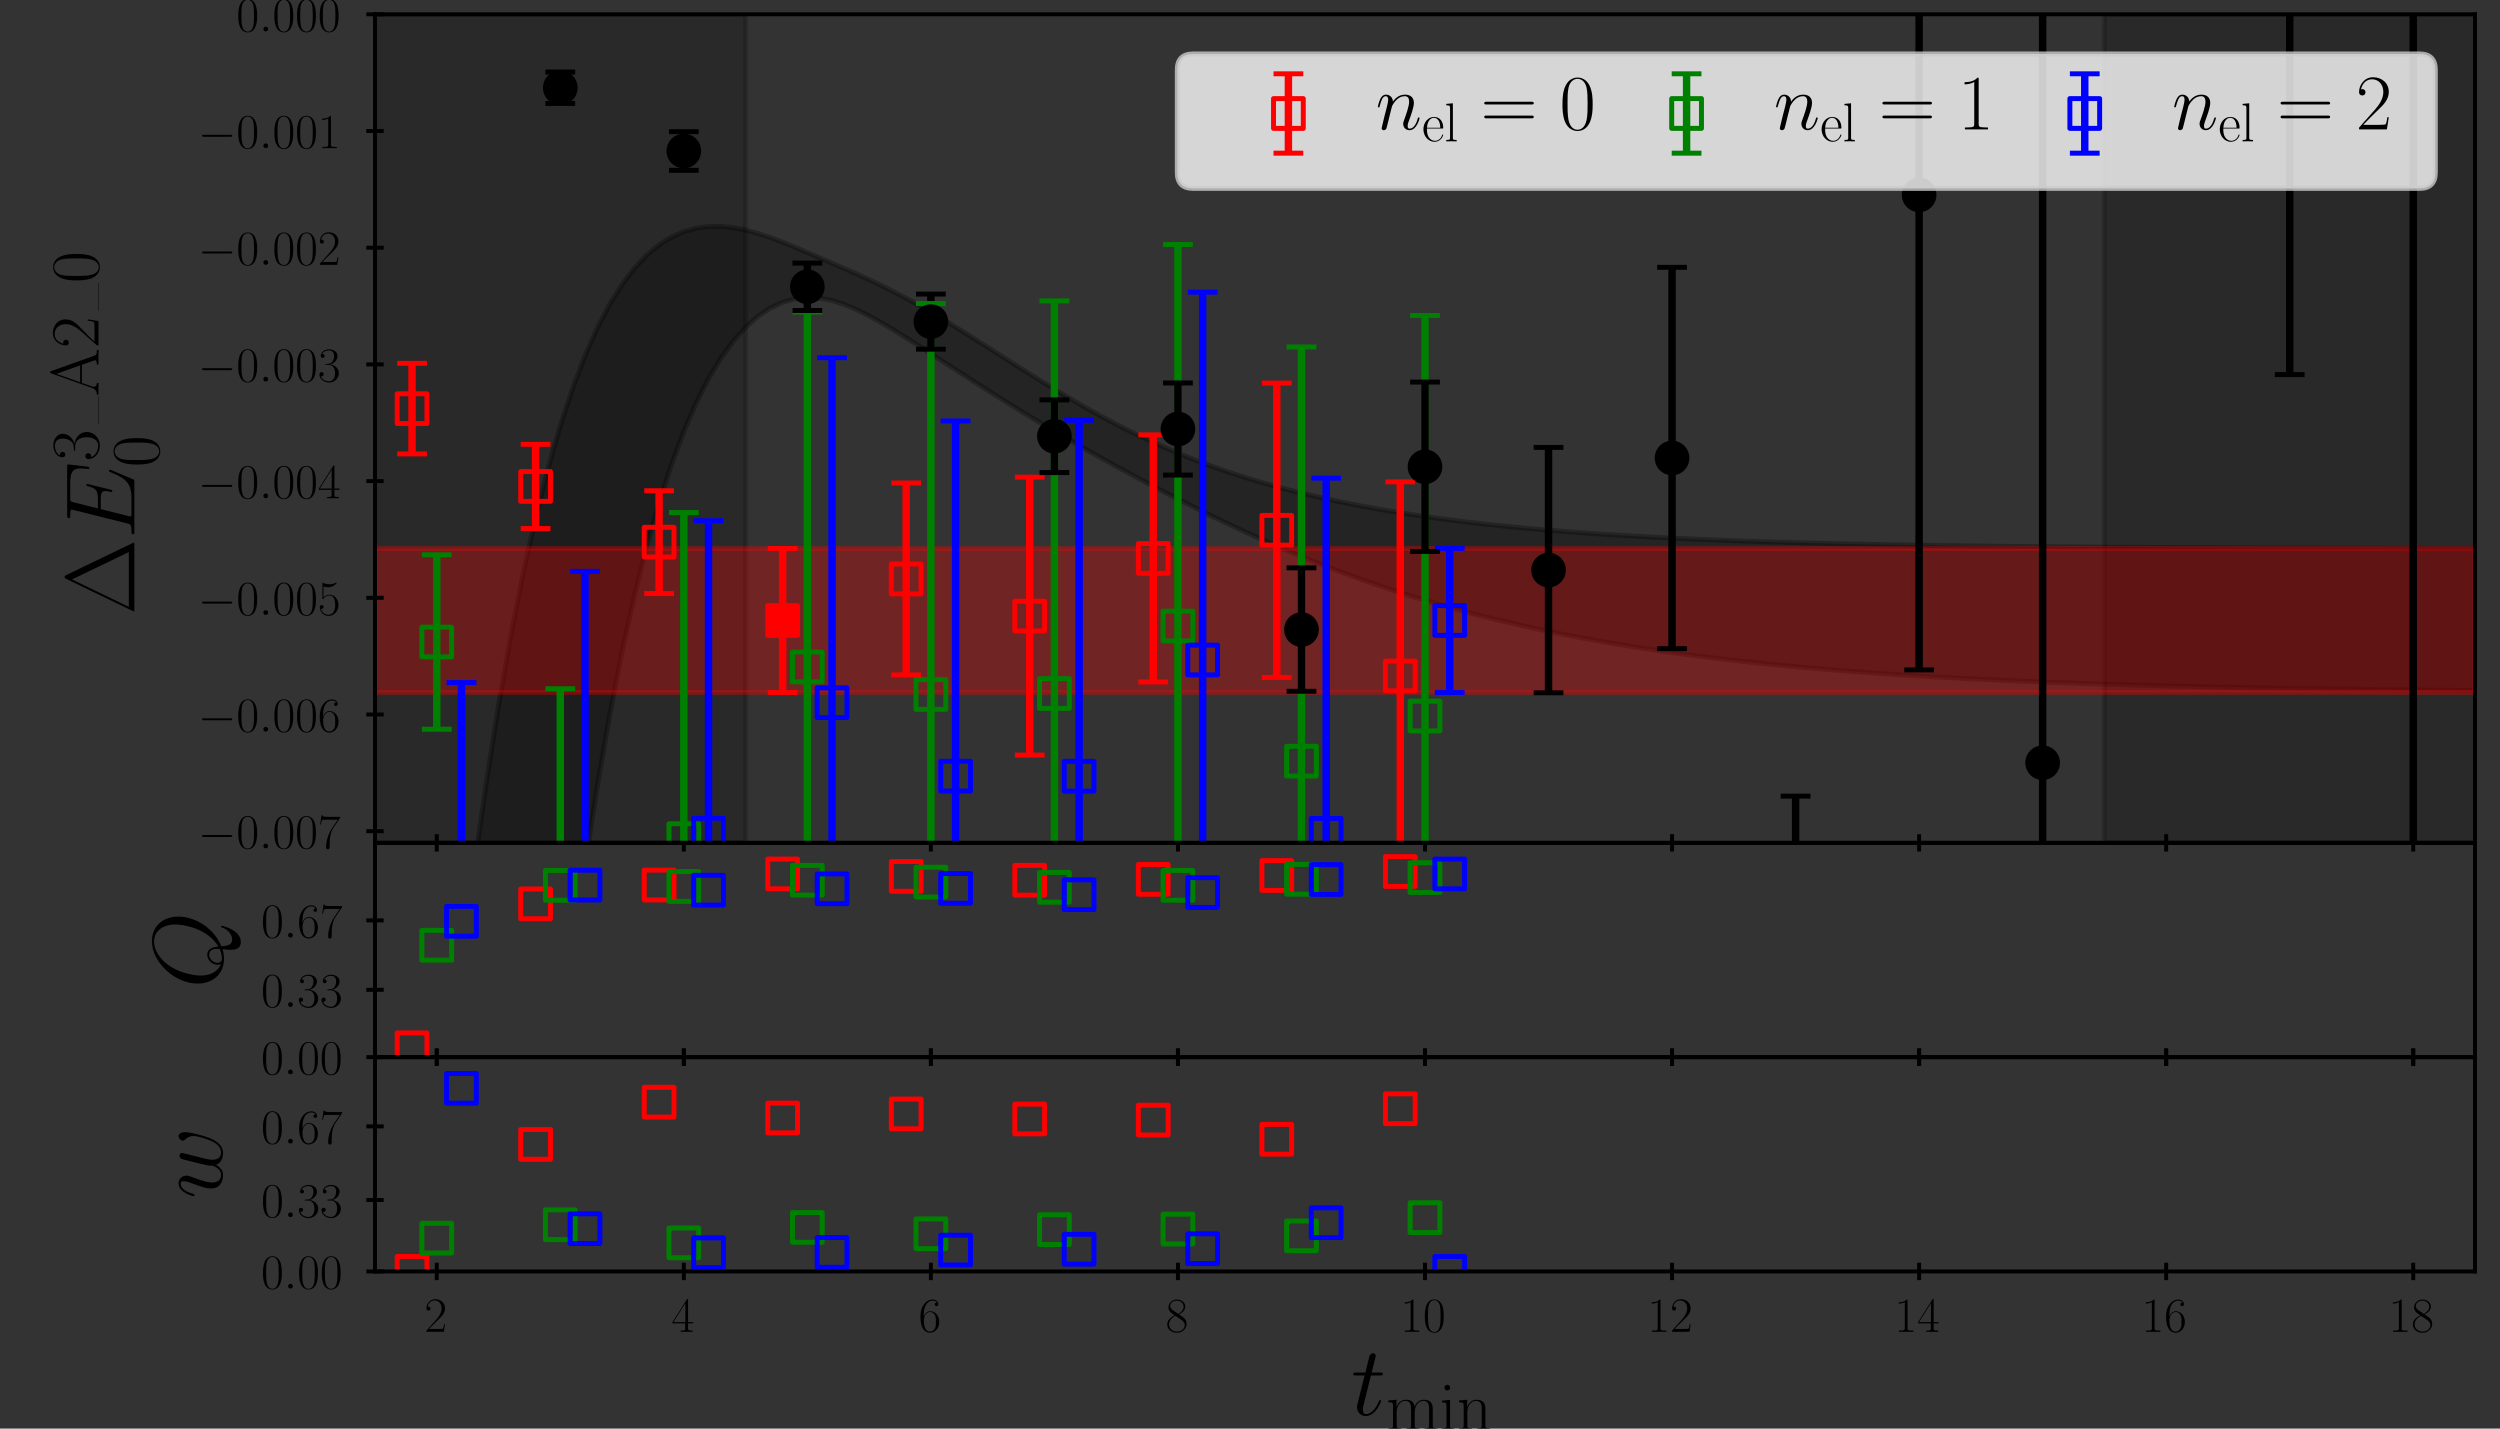 <?xml version="1.0" encoding="utf-8" standalone="no"?>
<!DOCTYPE svg PUBLIC "-//W3C//DTD SVG 1.1//EN"
  "http://www.w3.org/Graphics/SVG/1.1/DTD/svg11.dtd">
<!-- Created with matplotlib (http://matplotlib.org/) -->
<svg height="288pt" version="1.1" viewBox="0 0 504 288" width="504pt" xmlns="http://www.w3.org/2000/svg" xmlns:xlink="http://www.w3.org/1999/xlink">
 <rect x="0" y="0" width="504" height="288" fill="#333333" stroke="none"/>
 <defs>
  <style type="text/css">
*{stroke-linecap:butt;stroke-linejoin:round;}
  </style>
 </defs>
 <g id="figure_1">
  <g id="patch_1">
   <path d="M 0 288 
L 504 288 
L 504 0 
L 0 0 
z
" style="fill:none;"/>
  </g>
  <g id="axes_1">
   <g id="patch_2">
    <path d="M 75.6 169.92 
L 498.96 169.92 
L 498.96 2.88 
L 75.6 2.88 
z
" style="fill:none;"/>
   </g>
   <g id="PolyCollection_1">
    <path clip-path="url(#p50b5da256a)" d="M 38.245 1349.615 
L 38.245 2758.401 
L 40.735 2584.054 
L 43.225 2416.859 
L 45.716 2256.882 
L 48.206 2104.157 
L 50.696 1958.679 
L 53.187 1820.41 
L 55.677 1689.279 
L 58.168 1565.188 
L 60.658 1448.009 
L 63.148 1337.592 
L 65.639 1233.766 
L 68.129 1136.338 
L 70.619 1045.102 
L 73.11 959.839 
L 75.6 880.316 
L 78.09 806.296 
L 80.581 737.533 
L 83.071 673.781 
L 85.561 614.788 
L 88.052 560.307 
L 90.542 510.091 
L 93.032 463.897 
L 95.523 421.486 
L 98.013 382.627 
L 100.504 347.095 
L 102.994 314.672 
L 105.484 285.15 
L 107.975 258.329 
L 110.465 234.018 
L 112.955 212.035 
L 115.446 192.21 
L 117.936 174.378 
L 120.426 158.386 
L 122.917 144.091 
L 125.407 131.358 
L 127.897 120.059 
L 130.388 110.076 
L 132.878 101.301 
L 135.368 93.629 
L 137.859 86.968 
L 140.349 81.228 
L 142.84 76.33 
L 145.33 72.2 
L 147.82 68.77 
L 150.311 65.98 
L 152.801 63.776 
L 155.291 62.11 
L 157.782 60.941 
L 160.272 60.236 
L 162.762 59.962 
L 165.253 60.09 
L 167.743 60.579 
L 170.233 61.38 
L 172.724 62.434 
L 175.214 63.679 
L 177.704 65.064 
L 180.195 66.545 
L 182.685 68.091 
L 185.176 69.677 
L 187.666 71.287 
L 190.156 72.906 
L 192.647 74.525 
L 195.137 76.137 
L 197.627 77.736 
L 200.118 79.319 
L 202.608 80.882 
L 205.098 82.424 
L 207.589 83.945 
L 210.079 85.443 
L 212.569 86.919 
L 215.06 88.374 
L 217.55 89.808 
L 220.04 91.222 
L 222.531 92.618 
L 225.021 93.995 
L 227.512 95.355 
L 230.002 96.697 
L 232.492 98.021 
L 234.983 99.326 
L 237.473 100.612 
L 239.963 101.878 
L 242.454 103.122 
L 244.944 104.343 
L 247.434 105.541 
L 249.925 106.714 
L 252.415 107.862 
L 254.905 108.983 
L 257.396 110.076 
L 259.886 111.142 
L 262.376 112.18 
L 264.867 113.189 
L 267.357 114.17 
L 269.848 115.122 
L 272.338 116.046 
L 274.828 116.942 
L 277.319 117.809 
L 279.809 118.649 
L 282.299 119.461 
L 284.79 120.247 
L 287.28 121.006 
L 289.77 121.739 
L 292.261 122.447 
L 294.751 123.131 
L 297.241 123.79 
L 299.732 124.425 
L 302.222 125.038 
L 304.712 125.628 
L 307.203 126.197 
L 309.693 126.744 
L 312.184 127.271 
L 314.674 127.778 
L 317.164 128.266 
L 319.655 128.735 
L 322.145 129.187 
L 324.635 129.621 
L 327.126 130.038 
L 329.616 130.438 
L 332.106 130.823 
L 334.597 131.193 
L 337.087 131.548 
L 339.577 131.889 
L 342.068 132.216 
L 344.558 132.53 
L 347.048 132.832 
L 349.539 133.121 
L 352.029 133.399 
L 354.52 133.665 
L 357.01 133.92 
L 359.5 134.165 
L 361.991 134.4 
L 364.481 134.625 
L 366.971 134.84 
L 369.462 135.047 
L 371.952 135.245 
L 374.442 135.435 
L 376.933 135.617 
L 379.423 135.791 
L 381.913 135.958 
L 384.404 136.118 
L 386.894 136.271 
L 389.384 136.417 
L 391.875 136.558 
L 394.365 136.692 
L 396.856 136.821 
L 399.346 136.944 
L 401.836 137.062 
L 404.327 137.175 
L 406.817 137.283 
L 409.307 137.386 
L 411.798 137.485 
L 414.288 137.579 
L 416.778 137.67 
L 419.269 137.756 
L 421.759 137.839 
L 424.249 137.918 
L 426.74 137.994 
L 429.23 138.066 
L 431.72 138.135 
L 434.211 138.202 
L 436.701 138.265 
L 439.192 138.325 
L 441.682 138.383 
L 444.172 138.439 
L 446.663 138.491 
L 449.153 138.542 
L 451.643 138.59 
L 454.134 138.636 
L 456.624 138.681 
L 459.114 138.723 
L 461.605 138.763 
L 464.095 138.801 
L 466.585 138.838 
L 469.076 138.873 
L 471.566 138.907 
L 474.056 138.939 
L 476.547 138.97 
L 479.037 138.999 
L 481.528 139.027 
L 484.018 139.053 
L 486.508 139.079 
L 488.999 139.103 
L 491.489 139.127 
L 493.979 139.149 
L 496.47 139.17 
L 498.96 139.19 
L 501.45 139.21 
L 503.941 139.228 
L 506.431 139.246 
L 508.921 139.262 
L 511.412 -3761.516 
L 513.902 -3590.274 
L 516.392 -3430.281 
L 518.883 -3281.073 
L 521.373 -3142.186 
L 523.864 -3013.157 
L 526.354 -2893.527 
L 528.844 -2782.843 
L 531.335 -2680.655 
L 533.825 -2586.523 
L 533.825 -4003.356 
L 533.825 -4003.356 
L 531.335 -4201.976 
L 528.844 -4416.271 
L 526.354 -4646.982 
L 523.864 -4894.844 
L 521.373 -5160.585 
L 518.883 -5444.92 
L 516.392 -5748.547 
L 513.902 -6072.144 
L 511.412 -6416.365 
L 508.921 110.541 
L 506.431 110.539 
L 503.941 110.537 
L 501.45 110.535 
L 498.96 110.532 
L 496.47 110.529 
L 493.979 110.526 
L 491.489 110.523 
L 488.999 110.52 
L 486.508 110.517 
L 484.018 110.513 
L 481.528 110.509 
L 479.037 110.505 
L 476.547 110.5 
L 474.056 110.495 
L 471.566 110.49 
L 469.076 110.485 
L 466.585 110.479 
L 464.095 110.473 
L 461.605 110.467 
L 459.114 110.46 
L 456.624 110.453 
L 454.134 110.445 
L 451.643 110.437 
L 449.153 110.428 
L 446.663 110.419 
L 444.172 110.409 
L 441.682 110.399 
L 439.192 110.388 
L 436.701 110.376 
L 434.211 110.363 
L 431.72 110.35 
L 429.23 110.336 
L 426.74 110.321 
L 424.249 110.306 
L 421.759 110.289 
L 419.269 110.271 
L 416.778 110.253 
L 414.288 110.233 
L 411.798 110.212 
L 409.307 110.189 
L 406.817 110.166 
L 404.327 110.141 
L 401.836 110.114 
L 399.346 110.086 
L 396.856 110.056 
L 394.365 110.024 
L 391.875 109.991 
L 389.384 109.955 
L 386.894 109.918 
L 384.404 109.878 
L 381.913 109.836 
L 379.423 109.791 
L 376.933 109.744 
L 374.442 109.694 
L 371.952 109.641 
L 369.462 109.585 
L 366.971 109.526 
L 364.481 109.463 
L 361.991 109.397 
L 359.5 109.327 
L 357.01 109.252 
L 354.52 109.174 
L 352.029 109.091 
L 349.539 109.003 
L 347.048 108.91 
L 344.558 108.812 
L 342.068 108.708 
L 339.577 108.598 
L 337.087 108.482 
L 334.597 108.359 
L 332.106 108.229 
L 329.616 108.092 
L 327.126 107.947 
L 324.635 107.793 
L 322.145 107.631 
L 319.655 107.46 
L 317.164 107.28 
L 314.674 107.089 
L 312.184 106.887 
L 309.693 106.674 
L 307.203 106.449 
L 304.712 106.211 
L 302.222 105.96 
L 299.732 105.695 
L 297.241 105.416 
L 294.751 105.12 
L 292.261 104.809 
L 289.77 104.48 
L 287.28 104.132 
L 284.79 103.766 
L 282.299 103.379 
L 279.809 102.971 
L 277.319 102.54 
L 274.828 102.085 
L 272.338 101.606 
L 269.848 101.1 
L 267.357 100.566 
L 264.867 100.002 
L 262.376 99.408 
L 259.886 98.781 
L 257.396 98.119 
L 254.905 97.421 
L 252.415 96.685 
L 249.925 95.909 
L 247.434 95.09 
L 244.944 94.227 
L 242.454 93.318 
L 239.963 92.361 
L 237.473 91.353 
L 234.983 90.294 
L 232.492 89.183 
L 230.002 88.019 
L 227.512 86.801 
L 225.021 85.532 
L 222.531 84.211 
L 220.04 82.841 
L 217.55 81.426 
L 215.06 79.969 
L 212.569 78.475 
L 210.079 76.949 
L 207.589 75.397 
L 205.098 73.826 
L 202.608 72.243 
L 200.118 70.654 
L 197.627 69.07 
L 195.137 67.497 
L 192.647 65.946 
L 190.156 64.425 
L 187.666 62.944 
L 185.176 61.511 
L 182.685 60.135 
L 180.195 58.821 
L 177.704 57.572 
L 175.214 56.386 
L 172.724 55.252 
L 170.233 54.155 
L 167.743 53.073 
L 165.253 51.993 
L 162.762 50.913 
L 160.272 49.848 
L 157.782 48.828 
L 155.291 47.886 
L 152.801 47.059 
L 150.311 46.386 
L 147.82 45.904 
L 145.33 45.652 
L 142.84 45.671 
L 140.349 46.005 
L 137.859 46.697 
L 135.368 47.798 
L 132.878 49.358 
L 130.388 51.433 
L 127.897 54.082 
L 125.407 57.369 
L 122.917 61.36 
L 120.426 66.128 
L 117.936 71.748 
L 115.446 78.301 
L 112.955 85.873 
L 110.465 94.551 
L 107.975 104.43 
L 105.484 115.609 
L 102.994 128.19 
L 100.504 142.28 
L 98.013 157.99 
L 95.523 175.434 
L 93.032 194.732 
L 90.542 216.005 
L 88.052 239.379 
L 85.561 264.981 
L 83.071 292.942 
L 80.581 323.395 
L 78.09 356.473 
L 75.6 392.313 
L 73.11 431.051 
L 70.619 472.822 
L 68.129 517.763 
L 65.639 566.007 
L 63.148 617.688 
L 60.658 672.935 
L 58.168 731.875 
L 55.677 794.629 
L 53.187 861.315 
L 50.696 932.042 
L 48.206 1006.915 
L 45.716 1086.028 
L 43.225 1169.467 
L 40.735 1257.308 
L 38.245 1349.615 
z
" style="fill-opacity:0.3;stroke:#000000;stroke-opacity:0.3;"/>
   </g>
   <g id="patch_3">
    <path clip-path="url(#p50b5da256a)" d="M 38.245 169.92 
L 38.245 2.88 
L 150.311 2.88 
L 150.311 169.92 
z
" style="opacity:0.2;stroke:#000000;stroke-linejoin:miter;"/>
   </g>
   <g id="patch_4">
    <path clip-path="url(#p50b5da256a)" d="M 424.249 169.92 
L 424.249 2.88 
L 536.315 2.88 
L 536.315 169.92 
z
" style="opacity:0.2;stroke:#000000;stroke-linejoin:miter;"/>
   </g>
   <g id="patch_5">
    <path clip-path="url(#p50b5da256a)" d="M 75.6 139.612 
L 75.6 110.571 
L 498.96 110.571 
L 498.96 139.612 
z
" style="fill:#ff0000;opacity:0.3;stroke:#ff0000;stroke-linejoin:miter;"/>
   </g>
   <g id="matplotlib.axis_1">
    <g id="xtick_1">
     <g id="line2d_1">
      <defs>
       <path d="M 0 1.75 
L 0 -1.75 
" id="md847cb00f9" style="stroke:#000000;stroke-width:0.8;"/>
      </defs>
      <g>
       <use style="stroke:#000000;stroke-width:0.8;" x="88.052" xlink:href="#md847cb00f9" y="169.92"/>
      </g>
     </g>
    </g>
    <g id="xtick_2">
     <g id="line2d_2">
      <g>
       <use style="stroke:#000000;stroke-width:0.8;" x="137.859" xlink:href="#md847cb00f9" y="169.92"/>
      </g>
     </g>
    </g>
    <g id="xtick_3">
     <g id="line2d_3">
      <g>
       <use style="stroke:#000000;stroke-width:0.8;" x="187.666" xlink:href="#md847cb00f9" y="169.92"/>
      </g>
     </g>
    </g>
    <g id="xtick_4">
     <g id="line2d_4">
      <g>
       <use style="stroke:#000000;stroke-width:0.8;" x="237.473" xlink:href="#md847cb00f9" y="169.92"/>
      </g>
     </g>
    </g>
    <g id="xtick_5">
     <g id="line2d_5">
      <g>
       <use style="stroke:#000000;stroke-width:0.8;" x="287.28" xlink:href="#md847cb00f9" y="169.92"/>
      </g>
     </g>
    </g>
    <g id="xtick_6">
     <g id="line2d_6">
      <g>
       <use style="stroke:#000000;stroke-width:0.8;" x="337.087" xlink:href="#md847cb00f9" y="169.92"/>
      </g>
     </g>
    </g>
    <g id="xtick_7">
     <g id="line2d_7">
      <g>
       <use style="stroke:#000000;stroke-width:0.8;" x="386.894" xlink:href="#md847cb00f9" y="169.92"/>
      </g>
     </g>
    </g>
    <g id="xtick_8">
     <g id="line2d_8">
      <g>
       <use style="stroke:#000000;stroke-width:0.8;" x="436.701" xlink:href="#md847cb00f9" y="169.92"/>
      </g>
     </g>
    </g>
    <g id="xtick_9">
     <g id="line2d_9">
      <g>
       <use style="stroke:#000000;stroke-width:0.8;" x="486.508" xlink:href="#md847cb00f9" y="169.92"/>
      </g>
     </g>
    </g>
   </g>
   <g id="matplotlib.axis_2">
    <g id="ytick_1">
     <g id="line2d_10">
      <defs>
       <path d="M 1.75 0 
L -1.75 -0 
" id="m12a0e56bcf" style="stroke:#000000;stroke-width:0.8;"/>
      </defs>
      <g>
       <use style="stroke:#000000;stroke-width:0.8;" x="75.6" xlink:href="#m12a0e56bcf" y="167.567"/>
      </g>
     </g>
     <g id="text_1">
      <!-- $-0.007$ -->
      <defs>
       <path d="M 65.906 23 
C 67.594 23 69.406 23 69.406 25 
C 69.406 27 67.594 27 65.906 27 
L 11.797 27 
C 10.094 27 8.297 27 8.297 25 
C 8.297 23 10.094 23 11.797 23 
z
" id="CMSY10-0"/>
       <path d="M 42 31.641 
C 42 37.75 41.906 48.125 37.703 56.109 
C 34 63.109 28.094 65.594 22.906 65.594 
C 18.094 65.594 12 63.406 8.203 56.203 
C 4.203 48.719 3.797 39.438 3.797 31.641 
C 3.797 25.953 3.906 17.281 7 9.672 
C 11.297 -0.609 19 -2 22.906 -2 
C 27.5 -2 34.5 -0.109 38.594 9.375 
C 41.594 16.281 42 24.359 42 31.641 
z
M 22.906 -0.406 
C 16.5 -0.406 12.703 5.078 11.297 12.688 
C 10.203 18.562 10.203 27.156 10.203 32.75 
C 10.203 40.438 10.203 46.828 11.5 52.922 
C 13.406 61.391 19 64 22.906 64 
C 27 64 32.297 61.297 34.203 53.125 
C 35.5 47.438 35.594 40.734 35.594 32.75 
C 35.594 26.25 35.594 18.266 34.406 12.375 
C 32.297 1.484 26.406 -0.406 22.906 -0.406 
z
" id="CMR17-48"/>
       <path d="M 18.406 4.797 
C 18.406 7.688 16 9.672 13.594 9.672 
C 10.703 9.672 8.703 7.281 8.703 4.891 
C 8.703 2 11.094 0 13.5 0 
C 16.406 0 18.406 2.391 18.406 4.797 
z
" id="CMMI12-58"/>
       <path d="M 45.094 61.578 
L 45.094 63.766 
L 21.594 63.766 
C 9.906 63.766 9.703 65.078 9.297 67 
L 7.5 67 
L 4.594 48.344 
L 6.406 48.344 
C 6.703 50.234 7.406 55.312 8.594 57.203 
C 9.203 58 16.594 58 18.297 58 
L 40.297 58 
L 29.203 41.578 
C 21.797 30.531 16.703 15.609 16.703 2.578 
C 16.703 1.391 16.703 -2 20.297 -2 
C 23.906 -2 23.906 1.391 23.906 2.672 
L 23.906 7.266 
C 23.906 23.562 26.703 34.312 31.297 41.188 
z
" id="CMR17-55"/>
      </defs>
      <g transform="translate(39.909 171.027)scale(0.1 -0.1)">
       <use transform="scale(0.996)" xlink:href="#CMSY10-0"/>
       <use transform="translate(77.487 0)scale(0.996)" xlink:href="#CMR17-48"/>
       <use transform="translate(123.178 0)scale(0.996)" xlink:href="#CMMI12-58"/>
       <use transform="translate(150.275 0)scale(0.996)" xlink:href="#CMR17-48"/>
       <use transform="translate(195.966 0)scale(0.996)" xlink:href="#CMR17-48"/>
       <use transform="translate(241.656 0)scale(0.996)" xlink:href="#CMR17-55"/>
      </g>
     </g>
    </g>
    <g id="ytick_2">
     <g id="line2d_11">
      <g>
       <use style="stroke:#000000;stroke-width:0.8;" x="75.6" xlink:href="#m12a0e56bcf" y="144.041"/>
      </g>
     </g>
     <g id="text_2">
      <!-- $-0.006$ -->
      <defs>
       <path d="M 10.594 34 
C 10.594 57.656 21.797 63 28.297 63 
C 30.406 63 35.5 62.641 37.5 59 
C 35.906 59 32.906 59 32.906 55.516 
C 32.906 52.828 35.094 51.922 36.5 51.922 
C 37.406 51.922 40.094 52.312 40.094 55.625 
C 40.094 61.781 35.094 65.297 28.203 65.297 
C 16.297 65.297 3.797 52.969 3.797 31 
C 3.797 3.953 15.094 -2 23.094 -2 
C 32.797 -2 42 6.672 42 20.047 
C 42 32.516 33.906 41.594 23.703 41.594 
C 17.594 41.594 13.094 37.609 10.594 30.625 
z
M 23.094 0.391 
C 10.797 0.391 10.797 18.75 10.797 22.438 
C 10.797 29.625 14.203 40 23.5 40 
C 25.203 40 30.094 40 33.406 33.125 
C 35.203 29.219 35.203 25.141 35.203 20.141 
C 35.203 14.75 35.203 10.781 33.094 6.781 
C 30.906 2.672 27.703 0.391 23.094 0.391 
z
" id="CMR17-54"/>
      </defs>
      <g transform="translate(39.909 147.5)scale(0.1 -0.1)">
       <use transform="scale(0.996)" xlink:href="#CMSY10-0"/>
       <use transform="translate(77.487 0)scale(0.996)" xlink:href="#CMR17-48"/>
       <use transform="translate(123.178 0)scale(0.996)" xlink:href="#CMMI12-58"/>
       <use transform="translate(150.275 0)scale(0.996)" xlink:href="#CMR17-48"/>
       <use transform="translate(195.966 0)scale(0.996)" xlink:href="#CMR17-48"/>
       <use transform="translate(241.656 0)scale(0.996)" xlink:href="#CMR17-54"/>
      </g>
     </g>
    </g>
    <g id="ytick_3">
     <g id="line2d_12">
      <g>
       <use style="stroke:#000000;stroke-width:0.8;" x="75.6" xlink:href="#m12a0e56bcf" y="120.514"/>
      </g>
     </g>
     <g id="text_3">
      <!-- $-0.005$ -->
      <defs>
       <path d="M 11.406 57.688 
C 12.406 57.281 16.5 56 20.703 56 
C 30 56 35.094 61.109 38 64.062 
C 38 64.953 38 65.5 37.406 65.5 
C 37.297 65.5 37.094 65.5 36.297 65.047 
C 32.797 63.406 28.703 62.078 23.703 62.078 
C 20.703 62.078 16.203 62.484 11.297 64.672 
C 10.203 65.172 10 65.172 9.906 65.172 
C 9.406 65.172 9.297 65.062 9.297 63.078 
L 9.297 34.422 
C 9.297 32.641 9.297 32.141 10.297 32.141 
C 10.797 32.141 11 32.344 11.5 33.031 
C 14.703 37.516 19.094 39.406 24.094 39.406 
C 27.594 39.406 35.094 37.219 35.094 20.141 
C 35.094 16.953 35.094 11.172 32.094 6.578 
C 29.594 2.484 25.703 0.391 21.406 0.391 
C 14.797 0.391 8.094 5 6.297 12.719 
C 6.703 12.609 7.5 12.422 7.906 12.422 
C 9.203 12.422 11.703 13.125 11.703 16.219 
C 11.703 18.906 9.797 20 7.906 20 
C 5.594 20 4.094 18.594 4.094 15.797 
C 4.094 7.094 11 -2 21.594 -2 
C 31.906 -2 41.703 6.875 41.703 19.75 
C 41.703 31.719 33.906 41 24.203 41 
C 19.094 41 14.797 39.109 11.406 35.531 
z
" id="CMR17-53"/>
      </defs>
      <g transform="translate(39.909 123.973)scale(0.1 -0.1)">
       <use transform="scale(0.996)" xlink:href="#CMSY10-0"/>
       <use transform="translate(77.487 0)scale(0.996)" xlink:href="#CMR17-48"/>
       <use transform="translate(123.178 0)scale(0.996)" xlink:href="#CMMI12-58"/>
       <use transform="translate(150.275 0)scale(0.996)" xlink:href="#CMR17-48"/>
       <use transform="translate(195.966 0)scale(0.996)" xlink:href="#CMR17-48"/>
       <use transform="translate(241.656 0)scale(0.996)" xlink:href="#CMR17-53"/>
      </g>
     </g>
    </g>
    <g id="ytick_4">
     <g id="line2d_13">
      <g>
       <use style="stroke:#000000;stroke-width:0.8;" x="75.6" xlink:href="#m12a0e56bcf" y="96.987"/>
      </g>
     </g>
     <g id="text_4">
      <!-- $-0.004$ -->
      <defs>
       <path d="M 33.594 64.406 
C 33.594 66.5 33.5 66.5 31.703 66.5 
L 2 19.594 
L 2 17 
L 27.797 17 
L 27.797 7.141 
C 27.797 3.5 27.594 2.5 20.594 2.5 
L 18.703 2.5 
L 18.703 0 
C 21.906 0 27.297 0 30.703 0 
C 34.094 0 39.5 0 42.703 0 
L 42.703 2.5 
L 40.797 2.5 
C 33.797 2.5 33.594 3.5 33.594 7.141 
L 33.594 17 
L 43.797 17 
L 43.797 19.594 
L 33.594 19.594 
z
M 28.094 57.859 
L 28.094 19.594 
L 4 19.594 
z
" id="CMR17-52"/>
      </defs>
      <g transform="translate(39.909 100.446)scale(0.1 -0.1)">
       <use transform="scale(0.996)" xlink:href="#CMSY10-0"/>
       <use transform="translate(77.487 0)scale(0.996)" xlink:href="#CMR17-48"/>
       <use transform="translate(123.178 0)scale(0.996)" xlink:href="#CMMI12-58"/>
       <use transform="translate(150.275 0)scale(0.996)" xlink:href="#CMR17-48"/>
       <use transform="translate(195.966 0)scale(0.996)" xlink:href="#CMR17-48"/>
       <use transform="translate(241.656 0)scale(0.996)" xlink:href="#CMR17-52"/>
      </g>
     </g>
    </g>
    <g id="ytick_5">
     <g id="line2d_14">
      <g>
       <use style="stroke:#000000;stroke-width:0.8;" x="75.6" xlink:href="#m12a0e56bcf" y="73.46"/>
      </g>
     </g>
     <g id="text_5">
      <!-- $-0.003$ -->
      <defs>
       <path d="M 22.094 33.703 
C 31 33.703 34.906 25.969 34.906 17.031 
C 34.906 5 28.5 0.391 22.703 0.391 
C 17.406 0.391 8.797 3.031 6.094 10.828 
C 6.594 10.625 7.094 10.625 7.594 10.625 
C 10 10.625 11.797 12.219 11.797 14.812 
C 11.797 17.703 9.594 19 7.594 19 
C 5.906 19 3.297 18.203 3.297 14.469 
C 3.297 5.234 12.297 -2 22.906 -2 
C 34 -2 42.5 6.719 42.5 16.953 
C 42.5 26.672 34.5 33.703 25 34.797 
C 32.594 36.375 39.906 43.062 39.906 52.016 
C 39.906 59.688 32 65.297 23 65.297 
C 13.906 65.297 5.906 59.828 5.906 52.016 
C 5.906 48.594 8.5 48 9.797 48 
C 11.906 48 13.703 49.297 13.703 51.891 
C 13.703 54.469 11.906 55.766 9.797 55.766 
C 9.406 55.766 8.906 55.766 8.5 55.578 
C 11.406 61.859 19.297 63 22.797 63 
C 26.297 63 32.906 61.328 32.906 51.875 
C 32.906 49.109 32.5 44.188 29.094 39.844 
C 26.094 36 22.703 36 19.406 35.688 
C 18.906 35.688 16.594 35.453 16.203 35.453 
C 15.5 35.359 15.094 35.266 15.094 34.5 
C 15.094 33.797 15.203 33.703 17.203 33.703 
z
" id="CMR17-51"/>
      </defs>
      <g transform="translate(39.909 76.92)scale(0.1 -0.1)">
       <use transform="scale(0.996)" xlink:href="#CMSY10-0"/>
       <use transform="translate(77.487 0)scale(0.996)" xlink:href="#CMR17-48"/>
       <use transform="translate(123.178 0)scale(0.996)" xlink:href="#CMMI12-58"/>
       <use transform="translate(150.275 0)scale(0.996)" xlink:href="#CMR17-48"/>
       <use transform="translate(195.966 0)scale(0.996)" xlink:href="#CMR17-48"/>
       <use transform="translate(241.656 0)scale(0.996)" xlink:href="#CMR17-51"/>
      </g>
     </g>
    </g>
    <g id="ytick_6">
     <g id="line2d_15">
      <g>
       <use style="stroke:#000000;stroke-width:0.8;" x="75.6" xlink:href="#m12a0e56bcf" y="49.934"/>
      </g>
     </g>
     <g id="text_6">
      <!-- $-0.002$ -->
      <defs>
       <path d="M 41.703 15.453 
L 39.906 15.453 
C 38.906 8.375 38.094 7.172 37.703 6.562 
C 37.203 5.766 30 5.766 28.594 5.766 
L 9.406 5.766 
C 13 9.672 20 16.75 28.5 24.953 
C 34.594 30.734 41.703 37.531 41.703 47.422 
C 41.703 59.219 32.297 66 21.797 66 
C 10.797 66 4.094 56.312 4.094 47.344 
C 4.094 43.438 7 42.938 8.203 42.938 
C 9.203 42.938 12.203 43.547 12.203 47.031 
C 12.203 50.109 9.594 51 8.203 51 
C 7.594 51 7 50.906 6.594 50.703 
C 8.5 59.219 14.297 63.406 20.406 63.406 
C 29.094 63.406 34.797 56.516 34.797 47.422 
C 34.797 38.734 29.703 31.25 24 24.75 
L 4.094 2.281 
L 4.094 0 
L 39.297 0 
z
" id="CMR17-50"/>
      </defs>
      <g transform="translate(39.909 53.393)scale(0.1 -0.1)">
       <use transform="scale(0.996)" xlink:href="#CMSY10-0"/>
       <use transform="translate(77.487 0)scale(0.996)" xlink:href="#CMR17-48"/>
       <use transform="translate(123.178 0)scale(0.996)" xlink:href="#CMMI12-58"/>
       <use transform="translate(150.275 0)scale(0.996)" xlink:href="#CMR17-48"/>
       <use transform="translate(195.966 0)scale(0.996)" xlink:href="#CMR17-48"/>
       <use transform="translate(241.656 0)scale(0.996)" xlink:href="#CMR17-50"/>
      </g>
     </g>
    </g>
    <g id="ytick_7">
     <g id="line2d_16">
      <g>
       <use style="stroke:#000000;stroke-width:0.8;" x="75.6" xlink:href="#m12a0e56bcf" y="26.407"/>
      </g>
     </g>
     <g id="text_7">
      <!-- $-0.001$ -->
      <defs>
       <path d="M 26.594 63.406 
C 26.594 65.5 26.5 65.5 25.094 65.5 
C 21.203 61.188 15.297 59.797 9.703 59.797 
C 9.406 59.797 8.906 59.797 8.797 59.5 
C 8.703 59.297 8.703 59.094 8.703 57 
C 11.797 57 17 57.594 21 59.984 
L 21 7.203 
C 21 3.688 20.797 2.5 12.203 2.5 
L 9.203 2.5 
L 9.203 0 
C 14 0 19 0 23.797 0 
C 28.594 0 33.594 0 38.406 0 
L 38.406 2.5 
L 35.406 2.5 
C 26.797 2.5 26.594 3.594 26.594 7.156 
z
" id="CMR17-49"/>
      </defs>
      <g transform="translate(39.909 29.866)scale(0.1 -0.1)">
       <use transform="scale(0.996)" xlink:href="#CMSY10-0"/>
       <use transform="translate(77.487 0)scale(0.996)" xlink:href="#CMR17-48"/>
       <use transform="translate(123.178 0)scale(0.996)" xlink:href="#CMMI12-58"/>
       <use transform="translate(150.275 0)scale(0.996)" xlink:href="#CMR17-48"/>
       <use transform="translate(195.966 0)scale(0.996)" xlink:href="#CMR17-48"/>
       <use transform="translate(241.656 0)scale(0.996)" xlink:href="#CMR17-49"/>
      </g>
     </g>
    </g>
    <g id="ytick_8">
     <g id="line2d_17">
      <g>
       <use style="stroke:#000000;stroke-width:0.8;" x="75.6" xlink:href="#m12a0e56bcf" y="2.88"/>
      </g>
     </g>
     <g id="text_8">
      <!-- $0.000$ -->
      <g transform="translate(47.657 6.339)scale(0.1 -0.1)">
       <use transform="scale(0.996)" xlink:href="#CMR17-48"/>
       <use transform="translate(45.69 0)scale(0.996)" xlink:href="#CMMI12-58"/>
       <use transform="translate(72.788 0)scale(0.996)" xlink:href="#CMR17-48"/>
       <use transform="translate(118.478 0)scale(0.996)" xlink:href="#CMR17-48"/>
       <use transform="translate(164.169 0)scale(0.996)" xlink:href="#CMR17-48"/>
      </g>
     </g>
    </g>
    <g id="text_9">
     <!-- $\Delta E_0^{\rm 3\_A2\_0}$ -->
     <defs>
      <path d="M 40.594 68.797 
C 39.797 70.5 39.406 70.5 38.594 70.5 
C 37.406 70.5 37.297 70.297 36.594 68.891 
L 4.203 1.703 
C 4.094 1.5 3.703 0.594 3.703 0.5 
C 3.703 0.094 3.797 0 5.594 0 
L 71.5 0 
C 73.297 0 73.406 0.094 73.406 0.5 
C 73.406 0.594 73 1.5 72.906 1.703 
z
M 36.094 63.094 
L 63.797 5.594 
L 8.297 5.594 
z
" id="CMR17-1"/>
      <path d="M 69.5 23.266 
C 69.594 23.562 69.906 24.281 69.906 24.672 
C 69.906 25.172 69.5 25.672 68.906 25.672 
C 68.5 25.672 68.297 25.578 68 25.266 
C 67.797 25.172 67.797 24.969 66.906 22.953 
C 61 8.906 56.703 2.891 40.703 2.891 
L 26.094 2.891 
C 24.703 2.891 24.5 2.891 23.906 3 
C 22.797 3.094 22.703 3.297 22.703 4.094 
C 22.703 4.797 22.906 5.391 23.094 6.297 
L 30 34 
L 39.906 34 
C 47.703 34 48.297 32.281 48.297 29.281 
C 48.297 28.281 48.297 27.375 47.594 24.375 
C 47.406 23.969 47.297 23.562 47.297 23.266 
C 47.297 22.562 47.797 22.266 48.406 22.266 
C 49.297 22.266 49.406 22.953 49.797 24.359 
L 55.5 47.531 
C 55.5 48.016 55.094 48.516 54.5 48.516 
C 53.594 48.516 53.5 48.125 53.094 46.719 
C 51.094 39.078 49.094 36.891 40.203 36.891 
L 30.703 36.891 
L 36.906 61.406 
C 37.797 64.906 38 64.906 42.094 64.906 
L 56.406 64.906 
C 68.703 64.906 71.203 61.609 71.203 54.031 
C 71.203 53.922 71.203 51.141 70.797 47.844 
C 70.703 47.438 70.594 46.844 70.594 46.641 
C 70.594 45.844 71.094 45.547 71.703 45.547 
C 72.406 45.547 72.797 45.953 73 47.734 
L 75.094 65.219 
C 75.094 65.547 75.297 66.609 75.297 66.828 
C 75.297 68 74.406 68 72.594 68 
L 23.797 68 
C 21.906 68 20.906 68 20.906 66.078 
C 20.906 64.906 21.594 64.906 23.297 64.906 
C 29.5 64.906 29.5 64.281 29.5 63.312 
C 29.5 62.812 29.406 62.406 29.094 61.312 
L 15.594 7.391 
C 14.703 3.891 14.5 2.891 7.5 2.891 
C 5.594 2.891 4.594 2.891 4.594 1.094 
C 4.594 0 5.203 0 7.203 0 
L 57.406 0 
C 59.594 0 59.703 0.094 60.406 1.719 
z
" id="CMMI12-69"/>
      <path d="M 36.297 68.406 
C 35.797 69.703 35.594 70 34.594 70 
C 33.594 70 33.406 69.703 32.906 68.406 
L 11.703 8.844 
C 9.797 3.484 5.797 2.391 2.297 2.391 
L 2.297 -0.203 
C 4.094 0 8.094 0 10 0 
C 12.5 0 16.5 0 18.906 -0.203 
L 18.906 2.391 
C 14.203 2.391 13.5 5.641 13.5 6.859 
C 13.5 7.766 13.703 8.281 13.906 8.891 
L 19.203 24 
L 45.406 24 
L 51.406 6.906 
C 51.906 5.703 51.906 5.5 51.906 5.109 
C 51.906 2.391 47.594 2.391 45.703 2.391 
L 45.703 0 
C 48.594 0 53.797 0 56.906 0 
C 59.5 0 64.5 0 66.906 -0.203 
L 66.906 2.391 
C 61.594 2.391 59.797 2.391 58.5 6.047 
z
M 32.297 60.828 
L 44.5 26.594 
L 20.094 26.594 
z
" id="CMR17-65"/>
     </defs>
     <g transform="translate(32.033 124.004)rotate(-90)scale(0.2 -0.2)">
      <use transform="translate(0 24.74)scale(0.996)" xlink:href="#CMR17-1"/>
      <use transform="translate(76.92 24.74)scale(0.996)" xlink:href="#CMMI12-69"/>
      <use transform="translate(154.971 60.894)scale(0.697)" xlink:href="#CMR17-51"/>
      <use transform="translate(220.682 60.894)scale(0.697)" xlink:href="#CMR17-65"/>
      <use transform="translate(269.032 60.894)scale(0.697)" xlink:href="#CMR17-50"/>
      <use transform="translate(334.743 60.894)scale(0.697)" xlink:href="#CMR17-48"/>
      <use transform="translate(149.131 0)scale(0.697)" xlink:href="#CMR17-48"/>
      <path d="M 192.575 60.894 
L 220.682 60.894 
L 220.682 61.292 
L 192.575 61.292 
L 192.575 60.894 
z
"/>
      <path d="M 306.637 60.894 
L 334.743 60.894 
L 334.743 61.292 
L 306.637 61.292 
L 306.637 60.894 
z
"/>
     </g>
    </g>
   </g>
   <g id="LineCollection_1">
    <path clip-path="url(#p50b5da256a)" d="M 83.071 91.515 
L 83.071 73.25 
" style="fill:none;stroke:#ff0000;stroke-width:1.5;"/>
   </g>
   <g id="LineCollection_2">
    <path clip-path="url(#p50b5da256a)" d="M 88.052 147.013 
L 88.052 111.845 
" style="fill:none;stroke:#008000;stroke-width:1.5;"/>
   </g>
   <g id="LineCollection_3">
    <path clip-path="url(#p50b5da256a)" d="M 93.032 215.274 
L 93.032 137.603 
" style="fill:none;stroke:#0000ff;stroke-width:1.5;"/>
   </g>
   <g id="LineCollection_4">
    <path clip-path="url(#p50b5da256a)" d="M 107.975 106.56 
L 107.975 89.579 
" style="fill:none;stroke:#ff0000;stroke-width:1.5;"/>
   </g>
   <g id="LineCollection_5">
    <path clip-path="url(#p50b5da256a)" d="M 112.955 252.077 
L 112.955 138.856 
" style="fill:none;stroke:#008000;stroke-width:1.5;"/>
   </g>
   <g id="LineCollection_6">
    <path clip-path="url(#p50b5da256a)" d="M 117.936 234.217 
L 117.936 115.183 
" style="fill:none;stroke:#0000ff;stroke-width:1.5;"/>
   </g>
   <g id="LineCollection_7">
    <path clip-path="url(#p50b5da256a)" d="M 132.878 119.661 
L 132.878 98.936 
" style="fill:none;stroke:#ff0000;stroke-width:1.5;"/>
   </g>
   <g id="LineCollection_8">
    <path clip-path="url(#p50b5da256a)" d="M 137.859 234.793 
L 137.859 103.333 
" style="fill:none;stroke:#008000;stroke-width:1.5;"/>
   </g>
   <g id="LineCollection_9">
    <path clip-path="url(#p50b5da256a)" d="M 142.84 230.931 
L 142.84 104.989 
" style="fill:none;stroke:#0000ff;stroke-width:1.5;"/>
   </g>
   <g id="LineCollection_10">
    <path clip-path="url(#p50b5da256a)" d="M 157.782 139.612 
L 157.782 110.571 
" style="fill:none;stroke:#ff0000;stroke-width:1.5;"/>
   </g>
   <g id="LineCollection_11">
    <path clip-path="url(#p50b5da256a)" d="M 162.762 206.015 
L 162.762 62.9 
" style="fill:none;stroke:#008000;stroke-width:1.5;"/>
   </g>
   <g id="LineCollection_12">
    <path clip-path="url(#p50b5da256a)" d="M 167.743 211.22 
L 167.743 72.12 
" style="fill:none;stroke:#0000ff;stroke-width:1.5;"/>
   </g>
   <g id="LineCollection_13">
    <path clip-path="url(#p50b5da256a)" d="M 182.685 136.07 
L 182.685 97.37 
" style="fill:none;stroke:#ff0000;stroke-width:1.5;"/>
   </g>
   <g id="LineCollection_14">
    <path clip-path="url(#p50b5da256a)" d="M 187.666 218.797 
L 187.666 61.201 
" style="fill:none;stroke:#008000;stroke-width:1.5;"/>
   </g>
   <g id="LineCollection_15">
    <path clip-path="url(#p50b5da256a)" d="M 192.647 228.074 
L 192.647 84.866 
" style="fill:none;stroke:#0000ff;stroke-width:1.5;"/>
   </g>
   <g id="LineCollection_16">
    <path clip-path="url(#p50b5da256a)" d="M 207.589 152.22 
L 207.589 96.191 
" style="fill:none;stroke:#ff0000;stroke-width:1.5;"/>
   </g>
   <g id="LineCollection_17">
    <path clip-path="url(#p50b5da256a)" d="M 212.569 218.967 
L 212.569 60.659 
" style="fill:none;stroke:#008000;stroke-width:1.5;"/>
   </g>
   <g id="LineCollection_18">
    <path clip-path="url(#p50b5da256a)" d="M 217.55 228.254 
L 217.55 84.721 
" style="fill:none;stroke:#0000ff;stroke-width:1.5;"/>
   </g>
   <g id="LineCollection_19">
    <path clip-path="url(#p50b5da256a)" d="M 232.492 137.483 
L 232.492 87.671 
" style="fill:none;stroke:#ff0000;stroke-width:1.5;"/>
   </g>
   <g id="LineCollection_20">
    <path clip-path="url(#p50b5da256a)" d="M 237.473 203.118 
L 237.473 49.292 
" style="fill:none;stroke:#008000;stroke-width:1.5;"/>
   </g>
   <g id="LineCollection_21">
    <path clip-path="url(#p50b5da256a)" d="M 242.454 207.222 
L 242.454 58.903 
" style="fill:none;stroke:#0000ff;stroke-width:1.5;"/>
   </g>
   <g id="LineCollection_22">
    <path clip-path="url(#p50b5da256a)" d="M 257.396 136.57 
L 257.396 77.235 
" style="fill:none;stroke:#ff0000;stroke-width:1.5;"/>
   </g>
   <g id="LineCollection_23">
    <path clip-path="url(#p50b5da256a)" d="M 262.376 236.961 
L 262.376 69.949 
" style="fill:none;stroke:#008000;stroke-width:1.5;"/>
   </g>
   <g id="LineCollection_24">
    <path clip-path="url(#p50b5da256a)" d="M 267.357 239.608 
L 267.357 96.391 
" style="fill:none;stroke:#0000ff;stroke-width:1.5;"/>
   </g>
   <g id="LineCollection_25">
    <path clip-path="url(#p50b5da256a)" d="M 282.299 175.428 
L 282.299 97.142 
" style="fill:none;stroke:#ff0000;stroke-width:1.5;"/>
   </g>
   <g id="LineCollection_26">
    <path clip-path="url(#p50b5da256a)" d="M 287.28 225.116 
L 287.28 63.597 
" style="fill:none;stroke:#008000;stroke-width:1.5;"/>
   </g>
   <g id="LineCollection_27">
    <path clip-path="url(#p50b5da256a)" d="M 292.261 139.612 
L 292.261 110.571 
" style="fill:none;stroke:#0000ff;stroke-width:1.5;"/>
   </g>
   <g id="LineCollection_28">
    <path clip-path="url(#p50b5da256a)" d="M 88.052 1.903 
L 88.052 -1 
" style="fill:none;stroke:#000000;stroke-width:1.5;"/>
    <path clip-path="url(#p50b5da256a)" d="M 112.955 20.856 
L 112.955 14.52 
" style="fill:none;stroke:#000000;stroke-width:1.5;"/>
    <path clip-path="url(#p50b5da256a)" d="M 137.859 34.333 
L 137.859 26.546 
" style="fill:none;stroke:#000000;stroke-width:1.5;"/>
    <path clip-path="url(#p50b5da256a)" d="M 162.762 62.595 
L 162.762 53.044 
" style="fill:none;stroke:#000000;stroke-width:1.5;"/>
    <path clip-path="url(#p50b5da256a)" d="M 187.666 70.396 
L 187.666 59.285 
" style="fill:none;stroke:#000000;stroke-width:1.5;"/>
    <path clip-path="url(#p50b5da256a)" d="M 212.569 95.268 
L 212.569 80.618 
" style="fill:none;stroke:#000000;stroke-width:1.5;"/>
    <path clip-path="url(#p50b5da256a)" d="M 237.473 95.77 
L 237.473 77.203 
" style="fill:none;stroke:#000000;stroke-width:1.5;"/>
    <path clip-path="url(#p50b5da256a)" d="M 262.376 139.363 
L 262.376 114.482 
" style="fill:none;stroke:#000000;stroke-width:1.5;"/>
    <path clip-path="url(#p50b5da256a)" d="M 287.28 111.169 
L 287.28 77.022 
" style="fill:none;stroke:#000000;stroke-width:1.5;"/>
    <path clip-path="url(#p50b5da256a)" d="M 312.184 139.67 
L 312.184 90.192 
" style="fill:none;stroke:#000000;stroke-width:1.5;"/>
    <path clip-path="url(#p50b5da256a)" d="M 337.087 130.768 
L 337.087 53.896 
" style="fill:none;stroke:#000000;stroke-width:1.5;"/>
    <path clip-path="url(#p50b5da256a)" d="M 361.991 277.64 
L 361.991 160.5 
" style="fill:none;stroke:#000000;stroke-width:1.5;"/>
    <path clip-path="url(#p50b5da256a)" d="M 386.894 135.061 
L 386.894 -1 
" style="fill:none;stroke:#000000;stroke-width:1.5;"/>
    <path clip-path="url(#p50b5da256a)" d="M 411.798 289 
L 411.798 -1 
" style="fill:none;stroke:#000000;stroke-width:1.5;"/>
    <path clip-path="url(#p50b5da256a)" style="fill:none;stroke:#000000;stroke-width:1.5;"/>
    <path clip-path="url(#p50b5da256a)" d="M 461.605 75.51 
L 461.605 -1 
" style="fill:none;stroke:#000000;stroke-width:1.5;"/>
    <path clip-path="url(#p50b5da256a)" d="M 486.508 289 
L 486.508 -1 
" style="fill:none;stroke:#000000;stroke-width:1.5;"/>
    <path clip-path="url(#p50b5da256a)" style="fill:none;stroke:#000000;stroke-width:1.5;"/>
    <path clip-path="url(#p50b5da256a)" style="fill:none;stroke:#000000;stroke-width:1.5;"/>
    <path clip-path="url(#p50b5da256a)" style="fill:none;stroke:#000000;stroke-width:1.5;"/>
    <path clip-path="url(#p50b5da256a)" style="fill:none;stroke:#000000;stroke-width:1.5;"/>
    <path clip-path="url(#p50b5da256a)" style="fill:none;stroke:#000000;stroke-width:1.5;"/>
    <path clip-path="url(#p50b5da256a)" style="fill:none;stroke:#000000;stroke-width:1.5;"/>
    <path clip-path="url(#p50b5da256a)" style="fill:none;stroke:#000000;stroke-width:1.5;"/>
   </g>
   <g id="line2d_18">
    <defs>
     <path d="M 3 0 
L -3 -0 
" id="m214e26a540" style="stroke:#ff0000;"/>
    </defs>
    <g clip-path="url(#p50b5da256a)">
     <use style="fill:#ff0000;stroke:#ff0000;" x="83.071" xlink:href="#m214e26a540" y="91.515"/>
    </g>
   </g>
   <g id="line2d_19">
    <g clip-path="url(#p50b5da256a)">
     <use style="fill:#ff0000;stroke:#ff0000;" x="83.071" xlink:href="#m214e26a540" y="73.25"/>
    </g>
   </g>
   <g id="line2d_20">
    <defs>
     <path d="M 3 0 
L -3 -0 
" id="m93fe64bfd2" style="stroke:#008000;"/>
    </defs>
    <g clip-path="url(#p50b5da256a)">
     <use style="fill:#008000;stroke:#008000;" x="88.052" xlink:href="#m93fe64bfd2" y="147.013"/>
    </g>
   </g>
   <g id="line2d_21">
    <g clip-path="url(#p50b5da256a)">
     <use style="fill:#008000;stroke:#008000;" x="88.052" xlink:href="#m93fe64bfd2" y="111.845"/>
    </g>
   </g>
   <g id="line2d_22">
    <defs>
     <path d="M 3 0 
L -3 -0 
" id="m7f50e529bf" style="stroke:#0000ff;"/>
    </defs>
    <g clip-path="url(#p50b5da256a)">
     <use style="fill:#0000ff;stroke:#0000ff;" x="93.032" xlink:href="#m7f50e529bf" y="215.274"/>
    </g>
   </g>
   <g id="line2d_23">
    <g clip-path="url(#p50b5da256a)">
     <use style="fill:#0000ff;stroke:#0000ff;" x="93.032" xlink:href="#m7f50e529bf" y="137.603"/>
    </g>
   </g>
   <g id="line2d_24">
    <g clip-path="url(#p50b5da256a)">
     <use style="fill:#ff0000;stroke:#ff0000;" x="107.975" xlink:href="#m214e26a540" y="106.56"/>
    </g>
   </g>
   <g id="line2d_25">
    <g clip-path="url(#p50b5da256a)">
     <use style="fill:#ff0000;stroke:#ff0000;" x="107.975" xlink:href="#m214e26a540" y="89.579"/>
    </g>
   </g>
   <g id="line2d_26">
    <g clip-path="url(#p50b5da256a)">
     <use style="fill:#008000;stroke:#008000;" x="112.955" xlink:href="#m93fe64bfd2" y="252.077"/>
    </g>
   </g>
   <g id="line2d_27">
    <g clip-path="url(#p50b5da256a)">
     <use style="fill:#008000;stroke:#008000;" x="112.955" xlink:href="#m93fe64bfd2" y="138.856"/>
    </g>
   </g>
   <g id="line2d_28">
    <g clip-path="url(#p50b5da256a)">
     <use style="fill:#0000ff;stroke:#0000ff;" x="117.936" xlink:href="#m7f50e529bf" y="234.217"/>
    </g>
   </g>
   <g id="line2d_29">
    <g clip-path="url(#p50b5da256a)">
     <use style="fill:#0000ff;stroke:#0000ff;" x="117.936" xlink:href="#m7f50e529bf" y="115.183"/>
    </g>
   </g>
   <g id="line2d_30">
    <g clip-path="url(#p50b5da256a)">
     <use style="fill:#ff0000;stroke:#ff0000;" x="132.878" xlink:href="#m214e26a540" y="119.661"/>
    </g>
   </g>
   <g id="line2d_31">
    <g clip-path="url(#p50b5da256a)">
     <use style="fill:#ff0000;stroke:#ff0000;" x="132.878" xlink:href="#m214e26a540" y="98.936"/>
    </g>
   </g>
   <g id="line2d_32">
    <g clip-path="url(#p50b5da256a)">
     <use style="fill:#008000;stroke:#008000;" x="137.859" xlink:href="#m93fe64bfd2" y="234.793"/>
    </g>
   </g>
   <g id="line2d_33">
    <g clip-path="url(#p50b5da256a)">
     <use style="fill:#008000;stroke:#008000;" x="137.859" xlink:href="#m93fe64bfd2" y="103.333"/>
    </g>
   </g>
   <g id="line2d_34">
    <g clip-path="url(#p50b5da256a)">
     <use style="fill:#0000ff;stroke:#0000ff;" x="142.84" xlink:href="#m7f50e529bf" y="230.931"/>
    </g>
   </g>
   <g id="line2d_35">
    <g clip-path="url(#p50b5da256a)">
     <use style="fill:#0000ff;stroke:#0000ff;" x="142.84" xlink:href="#m7f50e529bf" y="104.989"/>
    </g>
   </g>
   <g id="line2d_36">
    <g clip-path="url(#p50b5da256a)">
     <use style="fill:#ff0000;stroke:#ff0000;" x="157.782" xlink:href="#m214e26a540" y="139.612"/>
    </g>
   </g>
   <g id="line2d_37">
    <g clip-path="url(#p50b5da256a)">
     <use style="fill:#ff0000;stroke:#ff0000;" x="157.782" xlink:href="#m214e26a540" y="110.571"/>
    </g>
   </g>
   <g id="line2d_38">
    <g clip-path="url(#p50b5da256a)">
     <use style="fill:#008000;stroke:#008000;" x="162.762" xlink:href="#m93fe64bfd2" y="206.015"/>
    </g>
   </g>
   <g id="line2d_39">
    <g clip-path="url(#p50b5da256a)">
     <use style="fill:#008000;stroke:#008000;" x="162.762" xlink:href="#m93fe64bfd2" y="62.9"/>
    </g>
   </g>
   <g id="line2d_40">
    <g clip-path="url(#p50b5da256a)">
     <use style="fill:#0000ff;stroke:#0000ff;" x="167.743" xlink:href="#m7f50e529bf" y="211.22"/>
    </g>
   </g>
   <g id="line2d_41">
    <g clip-path="url(#p50b5da256a)">
     <use style="fill:#0000ff;stroke:#0000ff;" x="167.743" xlink:href="#m7f50e529bf" y="72.12"/>
    </g>
   </g>
   <g id="line2d_42">
    <g clip-path="url(#p50b5da256a)">
     <use style="fill:#ff0000;stroke:#ff0000;" x="182.685" xlink:href="#m214e26a540" y="136.07"/>
    </g>
   </g>
   <g id="line2d_43">
    <g clip-path="url(#p50b5da256a)">
     <use style="fill:#ff0000;stroke:#ff0000;" x="182.685" xlink:href="#m214e26a540" y="97.37"/>
    </g>
   </g>
   <g id="line2d_44">
    <g clip-path="url(#p50b5da256a)">
     <use style="fill:#008000;stroke:#008000;" x="187.666" xlink:href="#m93fe64bfd2" y="218.797"/>
    </g>
   </g>
   <g id="line2d_45">
    <g clip-path="url(#p50b5da256a)">
     <use style="fill:#008000;stroke:#008000;" x="187.666" xlink:href="#m93fe64bfd2" y="61.201"/>
    </g>
   </g>
   <g id="line2d_46">
    <g clip-path="url(#p50b5da256a)">
     <use style="fill:#0000ff;stroke:#0000ff;" x="192.647" xlink:href="#m7f50e529bf" y="228.074"/>
    </g>
   </g>
   <g id="line2d_47">
    <g clip-path="url(#p50b5da256a)">
     <use style="fill:#0000ff;stroke:#0000ff;" x="192.647" xlink:href="#m7f50e529bf" y="84.866"/>
    </g>
   </g>
   <g id="line2d_48">
    <g clip-path="url(#p50b5da256a)">
     <use style="fill:#ff0000;stroke:#ff0000;" x="207.589" xlink:href="#m214e26a540" y="152.22"/>
    </g>
   </g>
   <g id="line2d_49">
    <g clip-path="url(#p50b5da256a)">
     <use style="fill:#ff0000;stroke:#ff0000;" x="207.589" xlink:href="#m214e26a540" y="96.191"/>
    </g>
   </g>
   <g id="line2d_50">
    <g clip-path="url(#p50b5da256a)">
     <use style="fill:#008000;stroke:#008000;" x="212.569" xlink:href="#m93fe64bfd2" y="218.967"/>
    </g>
   </g>
   <g id="line2d_51">
    <g clip-path="url(#p50b5da256a)">
     <use style="fill:#008000;stroke:#008000;" x="212.569" xlink:href="#m93fe64bfd2" y="60.659"/>
    </g>
   </g>
   <g id="line2d_52">
    <g clip-path="url(#p50b5da256a)">
     <use style="fill:#0000ff;stroke:#0000ff;" x="217.55" xlink:href="#m7f50e529bf" y="228.254"/>
    </g>
   </g>
   <g id="line2d_53">
    <g clip-path="url(#p50b5da256a)">
     <use style="fill:#0000ff;stroke:#0000ff;" x="217.55" xlink:href="#m7f50e529bf" y="84.721"/>
    </g>
   </g>
   <g id="line2d_54">
    <g clip-path="url(#p50b5da256a)">
     <use style="fill:#ff0000;stroke:#ff0000;" x="232.492" xlink:href="#m214e26a540" y="137.483"/>
    </g>
   </g>
   <g id="line2d_55">
    <g clip-path="url(#p50b5da256a)">
     <use style="fill:#ff0000;stroke:#ff0000;" x="232.492" xlink:href="#m214e26a540" y="87.671"/>
    </g>
   </g>
   <g id="line2d_56">
    <g clip-path="url(#p50b5da256a)">
     <use style="fill:#008000;stroke:#008000;" x="237.473" xlink:href="#m93fe64bfd2" y="203.118"/>
    </g>
   </g>
   <g id="line2d_57">
    <g clip-path="url(#p50b5da256a)">
     <use style="fill:#008000;stroke:#008000;" x="237.473" xlink:href="#m93fe64bfd2" y="49.292"/>
    </g>
   </g>
   <g id="line2d_58">
    <g clip-path="url(#p50b5da256a)">
     <use style="fill:#0000ff;stroke:#0000ff;" x="242.454" xlink:href="#m7f50e529bf" y="207.222"/>
    </g>
   </g>
   <g id="line2d_59">
    <g clip-path="url(#p50b5da256a)">
     <use style="fill:#0000ff;stroke:#0000ff;" x="242.454" xlink:href="#m7f50e529bf" y="58.903"/>
    </g>
   </g>
   <g id="line2d_60">
    <g clip-path="url(#p50b5da256a)">
     <use style="fill:#ff0000;stroke:#ff0000;" x="257.396" xlink:href="#m214e26a540" y="136.57"/>
    </g>
   </g>
   <g id="line2d_61">
    <g clip-path="url(#p50b5da256a)">
     <use style="fill:#ff0000;stroke:#ff0000;" x="257.396" xlink:href="#m214e26a540" y="77.235"/>
    </g>
   </g>
   <g id="line2d_62">
    <g clip-path="url(#p50b5da256a)">
     <use style="fill:#008000;stroke:#008000;" x="262.376" xlink:href="#m93fe64bfd2" y="236.961"/>
    </g>
   </g>
   <g id="line2d_63">
    <g clip-path="url(#p50b5da256a)">
     <use style="fill:#008000;stroke:#008000;" x="262.376" xlink:href="#m93fe64bfd2" y="69.949"/>
    </g>
   </g>
   <g id="line2d_64">
    <g clip-path="url(#p50b5da256a)">
     <use style="fill:#0000ff;stroke:#0000ff;" x="267.357" xlink:href="#m7f50e529bf" y="239.608"/>
    </g>
   </g>
   <g id="line2d_65">
    <g clip-path="url(#p50b5da256a)">
     <use style="fill:#0000ff;stroke:#0000ff;" x="267.357" xlink:href="#m7f50e529bf" y="96.391"/>
    </g>
   </g>
   <g id="line2d_66">
    <g clip-path="url(#p50b5da256a)">
     <use style="fill:#ff0000;stroke:#ff0000;" x="282.299" xlink:href="#m214e26a540" y="175.428"/>
    </g>
   </g>
   <g id="line2d_67">
    <g clip-path="url(#p50b5da256a)">
     <use style="fill:#ff0000;stroke:#ff0000;" x="282.299" xlink:href="#m214e26a540" y="97.142"/>
    </g>
   </g>
   <g id="line2d_68">
    <g clip-path="url(#p50b5da256a)">
     <use style="fill:#008000;stroke:#008000;" x="287.28" xlink:href="#m93fe64bfd2" y="225.116"/>
    </g>
   </g>
   <g id="line2d_69">
    <g clip-path="url(#p50b5da256a)">
     <use style="fill:#008000;stroke:#008000;" x="287.28" xlink:href="#m93fe64bfd2" y="63.597"/>
    </g>
   </g>
   <g id="line2d_70">
    <g clip-path="url(#p50b5da256a)">
     <use style="fill:#0000ff;stroke:#0000ff;" x="292.261" xlink:href="#m7f50e529bf" y="139.612"/>
    </g>
   </g>
   <g id="line2d_71">
    <g clip-path="url(#p50b5da256a)">
     <use style="fill:#0000ff;stroke:#0000ff;" x="292.261" xlink:href="#m7f50e529bf" y="110.571"/>
    </g>
   </g>
   <g id="line2d_72">
    <defs>
     <path d="M 3 0 
L -3 -0 
" id="m99ea6b6b82" style="stroke:#000000;"/>
    </defs>
    <g clip-path="url(#p50b5da256a)">
     <use style="stroke:#000000;" x="88.052" xlink:href="#m99ea6b6b82" y="1.903"/>
     <use style="stroke:#000000;" x="112.955" xlink:href="#m99ea6b6b82" y="20.856"/>
     <use style="stroke:#000000;" x="137.859" xlink:href="#m99ea6b6b82" y="34.333"/>
     <use style="stroke:#000000;" x="162.762" xlink:href="#m99ea6b6b82" y="62.595"/>
     <use style="stroke:#000000;" x="187.666" xlink:href="#m99ea6b6b82" y="70.396"/>
     <use style="stroke:#000000;" x="212.569" xlink:href="#m99ea6b6b82" y="95.268"/>
     <use style="stroke:#000000;" x="237.473" xlink:href="#m99ea6b6b82" y="95.77"/>
     <use style="stroke:#000000;" x="262.376" xlink:href="#m99ea6b6b82" y="139.363"/>
     <use style="stroke:#000000;" x="287.28" xlink:href="#m99ea6b6b82" y="111.169"/>
     <use style="stroke:#000000;" x="312.184" xlink:href="#m99ea6b6b82" y="139.67"/>
     <use style="stroke:#000000;" x="337.087" xlink:href="#m99ea6b6b82" y="130.768"/>
     <use style="stroke:#000000;" x="361.991" xlink:href="#m99ea6b6b82" y="277.64"/>
     <use style="stroke:#000000;" x="386.894" xlink:href="#m99ea6b6b82" y="135.061"/>
     <use style="stroke:#000000;" x="411.798" xlink:href="#m99ea6b6b82" y="312.112"/>
     <use style="stroke:#000000;" x="436.701" xlink:href="#m99ea6b6b82" y="928.497"/>
     <use style="stroke:#000000;" x="461.605" xlink:href="#m99ea6b6b82" y="75.51"/>
     <use style="stroke:#000000;" x="486.508" xlink:href="#m99ea6b6b82" y="560.059"/>
     <use style="stroke:#000000;" x="501.279" xlink:href="#m99ea6b6b82" y="-1"/>
     <use style="stroke:#000000;" x="515.338" xlink:href="#m99ea6b6b82" y="-1"/>
     <use style="stroke:#000000;" x="536.315" xlink:href="#m99ea6b6b82" y="2055.509"/>
     <use style="stroke:#000000;" x="561.219" xlink:href="#m99ea6b6b82" y="2194.119"/>
     <use style="stroke:#000000;" x="586.122" xlink:href="#m99ea6b6b82" y="12266.957"/>
     <use style="stroke:#000000;" x="611.026" xlink:href="#m99ea6b6b82" y="13503.188"/>
     <use style="stroke:#000000;" x="635.929" xlink:href="#m99ea6b6b82" y="10214.638"/>
     <use style="stroke:#000000;" x="652.527" xlink:href="#m99ea6b6b82" y="-1"/>
    </g>
   </g>
   <g id="line2d_73">
    <g clip-path="url(#p50b5da256a)">
     <use style="stroke:#000000;" x="91.126" xlink:href="#m99ea6b6b82" y="-1"/>
     <use style="stroke:#000000;" x="112.955" xlink:href="#m99ea6b6b82" y="14.52"/>
     <use style="stroke:#000000;" x="137.859" xlink:href="#m99ea6b6b82" y="26.546"/>
     <use style="stroke:#000000;" x="162.762" xlink:href="#m99ea6b6b82" y="53.044"/>
     <use style="stroke:#000000;" x="187.666" xlink:href="#m99ea6b6b82" y="59.285"/>
     <use style="stroke:#000000;" x="212.569" xlink:href="#m99ea6b6b82" y="80.618"/>
     <use style="stroke:#000000;" x="237.473" xlink:href="#m99ea6b6b82" y="77.203"/>
     <use style="stroke:#000000;" x="262.376" xlink:href="#m99ea6b6b82" y="114.482"/>
     <use style="stroke:#000000;" x="287.28" xlink:href="#m99ea6b6b82" y="77.022"/>
     <use style="stroke:#000000;" x="312.184" xlink:href="#m99ea6b6b82" y="90.192"/>
     <use style="stroke:#000000;" x="337.087" xlink:href="#m99ea6b6b82" y="53.896"/>
     <use style="stroke:#000000;" x="361.991" xlink:href="#m99ea6b6b82" y="160.5"/>
     <use style="stroke:#000000;" x="380.526" xlink:href="#m99ea6b6b82" y="-1"/>
     <use style="stroke:#000000;" x="412.011" xlink:href="#m99ea6b6b82" y="-1"/>
     <use style="stroke:#000000;" x="436.701" xlink:href="#m99ea6b6b82" y="412.085"/>
     <use style="stroke:#000000;" x="445.616" xlink:href="#m99ea6b6b82" y="-1"/>
     <use style="stroke:#000000;" x="578.527" xlink:href="#m99ea6b6b82" y="-1"/>
     <use style="stroke:#000000;" x="586.122" xlink:href="#m99ea6b6b82" y="2390.863"/>
     <use style="stroke:#000000;" x="611.026" xlink:href="#m99ea6b6b82" y="2319.316"/>
     <use style="stroke:#000000;" x="618.165" xlink:href="#m99ea6b6b82" y="-1"/>
    </g>
   </g>
   <g id="line2d_74">
    <defs>
     <path d="M -3 3 
L 3 3 
L 3 -3 
L -3 -3 
z
" id="m5c527668e4" style="stroke:#ff0000;stroke-linejoin:miter;"/>
    </defs>
    <g clip-path="url(#p50b5da256a)">
     <use style="fill-opacity:0;stroke:#ff0000;stroke-linejoin:miter;" x="83.071" xlink:href="#m5c527668e4" y="82.382"/>
    </g>
   </g>
   <g id="line2d_75">
    <defs>
     <path d="M -3 3 
L 3 3 
L 3 -3 
L -3 -3 
z
" id="m4719b4a59e" style="stroke:#008000;stroke-linejoin:miter;"/>
    </defs>
    <g clip-path="url(#p50b5da256a)">
     <use style="fill-opacity:0;stroke:#008000;stroke-linejoin:miter;" x="88.052" xlink:href="#m4719b4a59e" y="129.429"/>
    </g>
   </g>
   <g id="line2d_76">
    <defs>
     <path d="M -3 3 
L 3 3 
L 3 -3 
L -3 -3 
z
" id="md0a93d6f42" style="stroke:#0000ff;stroke-linejoin:miter;"/>
    </defs>
    <g clip-path="url(#p50b5da256a)">
     <use style="fill-opacity:0;stroke:#0000ff;stroke-linejoin:miter;" x="93.032" xlink:href="#md0a93d6f42" y="176.439"/>
    </g>
   </g>
   <g id="line2d_77">
    <g clip-path="url(#p50b5da256a)">
     <use style="fill-opacity:0;stroke:#ff0000;stroke-linejoin:miter;" x="107.975" xlink:href="#m5c527668e4" y="98.07"/>
    </g>
   </g>
   <g id="line2d_78">
    <g clip-path="url(#p50b5da256a)">
     <use style="fill-opacity:0;stroke:#008000;stroke-linejoin:miter;" x="112.955" xlink:href="#m4719b4a59e" y="195.466"/>
    </g>
   </g>
   <g id="line2d_79">
    <g clip-path="url(#p50b5da256a)">
     <use style="fill-opacity:0;stroke:#0000ff;stroke-linejoin:miter;" x="117.936" xlink:href="#md0a93d6f42" y="174.7"/>
    </g>
   </g>
   <g id="line2d_80">
    <g clip-path="url(#p50b5da256a)">
     <use style="fill-opacity:0;stroke:#ff0000;stroke-linejoin:miter;" x="132.878" xlink:href="#m5c527668e4" y="109.299"/>
    </g>
   </g>
   <g id="line2d_81">
    <g clip-path="url(#p50b5da256a)">
     <use style="fill-opacity:0;stroke:#008000;stroke-linejoin:miter;" x="137.859" xlink:href="#m4719b4a59e" y="169.063"/>
    </g>
   </g>
   <g id="line2d_82">
    <g clip-path="url(#p50b5da256a)">
     <use style="fill-opacity:0;stroke:#0000ff;stroke-linejoin:miter;" x="142.84" xlink:href="#md0a93d6f42" y="167.96"/>
    </g>
   </g>
   <g id="line2d_83">
    <defs>
     <path d="M -3 3 
L 3 3 
L 3 -3 
L -3 -3 
z
" id="m6d33eb71ac" style="stroke:#ff0000;stroke-linejoin:miter;"/>
    </defs>
    <g clip-path="url(#p50b5da256a)">
     <use style="fill:#ff0000;stroke:#ff0000;stroke-linejoin:miter;" x="157.782" xlink:href="#m6d33eb71ac" y="125.092"/>
    </g>
   </g>
   <g id="line2d_84">
    <g clip-path="url(#p50b5da256a)">
     <use style="fill-opacity:0;stroke:#008000;stroke-linejoin:miter;" x="162.762" xlink:href="#m4719b4a59e" y="134.457"/>
    </g>
   </g>
   <g id="line2d_85">
    <g clip-path="url(#p50b5da256a)">
     <use style="fill-opacity:0;stroke:#0000ff;stroke-linejoin:miter;" x="167.743" xlink:href="#md0a93d6f42" y="141.67"/>
    </g>
   </g>
   <g id="line2d_86">
    <g clip-path="url(#p50b5da256a)">
     <use style="fill-opacity:0;stroke:#ff0000;stroke-linejoin:miter;" x="182.685" xlink:href="#m5c527668e4" y="116.72"/>
    </g>
   </g>
   <g id="line2d_87">
    <g clip-path="url(#p50b5da256a)">
     <use style="fill-opacity:0;stroke:#008000;stroke-linejoin:miter;" x="187.666" xlink:href="#m4719b4a59e" y="139.999"/>
    </g>
   </g>
   <g id="line2d_88">
    <g clip-path="url(#p50b5da256a)">
     <use style="fill-opacity:0;stroke:#0000ff;stroke-linejoin:miter;" x="192.647" xlink:href="#md0a93d6f42" y="156.47"/>
    </g>
   </g>
   <g id="line2d_89">
    <g clip-path="url(#p50b5da256a)">
     <use style="fill-opacity:0;stroke:#ff0000;stroke-linejoin:miter;" x="207.589" xlink:href="#m5c527668e4" y="124.205"/>
    </g>
   </g>
   <g id="line2d_90">
    <g clip-path="url(#p50b5da256a)">
     <use style="fill-opacity:0;stroke:#008000;stroke-linejoin:miter;" x="212.569" xlink:href="#m4719b4a59e" y="139.813"/>
    </g>
   </g>
   <g id="line2d_91">
    <g clip-path="url(#p50b5da256a)">
     <use style="fill-opacity:0;stroke:#0000ff;stroke-linejoin:miter;" x="217.55" xlink:href="#md0a93d6f42" y="156.487"/>
    </g>
   </g>
   <g id="line2d_92">
    <g clip-path="url(#p50b5da256a)">
     <use style="fill-opacity:0;stroke:#ff0000;stroke-linejoin:miter;" x="232.492" xlink:href="#m5c527668e4" y="112.577"/>
    </g>
   </g>
   <g id="line2d_93">
    <g clip-path="url(#p50b5da256a)">
     <use style="fill-opacity:0;stroke:#008000;stroke-linejoin:miter;" x="237.473" xlink:href="#m4719b4a59e" y="126.205"/>
    </g>
   </g>
   <g id="line2d_94">
    <g clip-path="url(#p50b5da256a)">
     <use style="fill-opacity:0;stroke:#0000ff;stroke-linejoin:miter;" x="242.454" xlink:href="#md0a93d6f42" y="133.062"/>
    </g>
   </g>
   <g id="line2d_95">
    <g clip-path="url(#p50b5da256a)">
     <use style="fill-opacity:0;stroke:#ff0000;stroke-linejoin:miter;" x="257.396" xlink:href="#m5c527668e4" y="106.903"/>
    </g>
   </g>
   <g id="line2d_96">
    <g clip-path="url(#p50b5da256a)">
     <use style="fill-opacity:0;stroke:#008000;stroke-linejoin:miter;" x="262.376" xlink:href="#m4719b4a59e" y="153.455"/>
    </g>
   </g>
   <g id="line2d_97">
    <g clip-path="url(#p50b5da256a)">
     <use style="fill-opacity:0;stroke:#0000ff;stroke-linejoin:miter;" x="267.357" xlink:href="#md0a93d6f42" y="168"/>
    </g>
   </g>
   <g id="line2d_98">
    <g clip-path="url(#p50b5da256a)">
     <use style="fill-opacity:0;stroke:#ff0000;stroke-linejoin:miter;" x="282.299" xlink:href="#m5c527668e4" y="136.285"/>
    </g>
   </g>
   <g id="line2d_99">
    <g clip-path="url(#p50b5da256a)">
     <use style="fill-opacity:0;stroke:#008000;stroke-linejoin:miter;" x="287.28" xlink:href="#m4719b4a59e" y="144.356"/>
    </g>
   </g>
   <g id="line2d_100">
    <g clip-path="url(#p50b5da256a)">
     <use style="fill-opacity:0;stroke:#0000ff;stroke-linejoin:miter;" x="292.261" xlink:href="#md0a93d6f42" y="125.092"/>
    </g>
   </g>
   <g id="line2d_101">
    <defs>
     <path d="M 0 3 
C 0.796 3 1.559 2.684 2.121 2.121 
C 2.684 1.559 3 0.796 3 0 
C 3 -0.796 2.684 -1.559 2.121 -2.121 
C 1.559 -2.684 0.796 -3 0 -3 
C -0.796 -3 -1.559 -2.684 -2.121 -2.121 
C -2.684 -1.559 -3 -0.796 -3 0 
C -3 0.796 -2.684 1.559 -2.121 2.121 
C -1.559 2.684 -0.796 3 0 3 
z
" id="m27badc589f" style="stroke:#000000;"/>
    </defs>
    <g clip-path="url(#p50b5da256a)">
     <use style="stroke:#000000;" x="88.052" xlink:href="#m27badc589f" y="-0.641"/>
     <use style="stroke:#000000;" x="112.955" xlink:href="#m27badc589f" y="17.688"/>
     <use style="stroke:#000000;" x="137.859" xlink:href="#m27badc589f" y="30.439"/>
     <use style="stroke:#000000;" x="162.762" xlink:href="#m27badc589f" y="57.819"/>
     <use style="stroke:#000000;" x="187.666" xlink:href="#m27badc589f" y="64.841"/>
     <use style="stroke:#000000;" x="212.569" xlink:href="#m27badc589f" y="87.943"/>
     <use style="stroke:#000000;" x="237.473" xlink:href="#m27badc589f" y="86.486"/>
     <use style="stroke:#000000;" x="262.376" xlink:href="#m27badc589f" y="126.922"/>
     <use style="stroke:#000000;" x="287.28" xlink:href="#m27badc589f" y="94.096"/>
     <use style="stroke:#000000;" x="312.184" xlink:href="#m27badc589f" y="114.931"/>
     <use style="stroke:#000000;" x="337.087" xlink:href="#m27badc589f" y="92.332"/>
     <use style="stroke:#000000;" x="361.991" xlink:href="#m27badc589f" y="219.07"/>
     <use style="stroke:#000000;" x="386.894" xlink:href="#m27badc589f" y="39.287"/>
     <use style="stroke:#000000;" x="411.798" xlink:href="#m27badc589f" y="153.768"/>
     <use style="stroke:#000000;" x="436.701" xlink:href="#m27badc589f" y="670.291"/>
     <use style="stroke:#000000;" x="453.361" xlink:href="#m27badc589f" y="-1"/>
     <use style="stroke:#000000;" x="565.744" xlink:href="#m27badc589f" y="-1"/>
     <use style="stroke:#000000;" x="586.122" xlink:href="#m27badc589f" y="7328.91"/>
     <use style="stroke:#000000;" x="611.026" xlink:href="#m27badc589f" y="7911.252"/>
     <use style="stroke:#000000;" x="635.929" xlink:href="#m27badc589f" y="2220.045"/>
     <use style="stroke:#000000;" x="639.096" xlink:href="#m27badc589f" y="-1"/>
    </g>
   </g>
   <g id="patch_6">
    <path d="M 75.6 169.92 
L 75.6 2.88 
" style="fill:none;stroke:#000000;stroke-linecap:square;stroke-linejoin:miter;stroke-width:0.8;"/>
   </g>
   <g id="patch_7">
    <path d="M 498.96 169.92 
L 498.96 2.88 
" style="fill:none;stroke:#000000;stroke-linecap:square;stroke-linejoin:miter;stroke-width:0.8;"/>
   </g>
   <g id="patch_8">
    <path d="M 75.6 169.92 
L 498.96 169.92 
" style="fill:none;stroke:#000000;stroke-linecap:square;stroke-linejoin:miter;stroke-width:0.8;"/>
   </g>
   <g id="patch_9">
    <path d="M 75.6 2.88 
L 498.96 2.88 
" style="fill:none;stroke:#000000;stroke-linecap:square;stroke-linejoin:miter;stroke-width:0.8;"/>
   </g>
   <g id="legend_1">
    <g id="patch_10">
     <path d="M 240.542 37.979 
L 487.76 37.979 
Q 490.96 37.979 490.96 34.779 
L 490.96 14.08 
Q 490.96 10.88 487.76 10.88 
L 240.542 10.88 
Q 237.342 10.88 237.342 14.08 
L 237.342 34.779 
Q 237.342 37.979 240.542 37.979 
z
" style="fill:#ffffff;opacity:0.8;stroke:#cccccc;stroke-linejoin:miter;"/>
    </g>
    <g id="LineCollection_29">
     <path d="M 259.742 30.88 
L 259.742 14.88 
" style="fill:none;stroke:#ff0000;stroke-width:1.5;"/>
    </g>
    <g id="line2d_102">
     <g>
      <use style="fill:#ff0000;stroke:#ff0000;" x="259.742" xlink:href="#m214e26a540" y="30.88"/>
     </g>
    </g>
    <g id="line2d_103">
     <g>
      <use style="fill:#ff0000;stroke:#ff0000;" x="259.742" xlink:href="#m214e26a540" y="14.88"/>
     </g>
    </g>
    <g id="line2d_104"/>
    <g id="line2d_105">
     <g>
      <use style="fill-opacity:0;stroke:#ff0000;stroke-linejoin:miter;" x="259.742" xlink:href="#m5c527668e4" y="22.88"/>
     </g>
    </g>
    <g id="text_10">
     <!-- $n_{\rm el}=0$ -->
     <defs>
      <path d="M 20.594 29.234 
C 20.797 29.844 23.297 34.828 27 38.016 
C 29.594 40.406 33 42.016 36.906 42.016 
C 40.906 42.016 42.297 39.016 42.297 35.031 
C 42.297 29.344 38.203 17.969 36.203 12.578 
C 35.297 10.172 34.797 8.875 34.797 7.078 
C 34.797 2.594 37.906 -1 42.703 -1 
C 52 -1 55.5 13.672 55.5 14.266 
C 55.5 14.766 55.094 15.172 54.5 15.172 
C 53.594 15.172 53.5 14.875 53 13.172 
C 50.703 4.984 46.906 1 43 1 
C 42 1 40.406 1 40.406 4.203 
C 40.406 6.703 41.5 9.703 42.094 11.094 
C 44.094 16.609 48.297 27.812 48.297 33.516 
C 48.297 39.5 44.797 44 37.203 44 
C 28.297 44 23.594 37.734 21.797 35.234 
C 21.5 40.906 17.406 44 13 44 
C 9.797 44 7.594 42.109 5.906 38.719 
C 4.094 35.125 2.703 29.141 2.703 28.734 
C 2.703 28.344 3.094 27.844 3.797 27.844 
C 4.594 27.844 4.703 27.938 5.297 30.234 
C 6.906 36.328 8.703 42.016 12.703 42.016 
C 15 42.016 15.797 40.406 15.797 37.422 
C 15.797 35.219 14.797 31.328 14.094 28.234 
L 11.297 17.469 
C 10.906 15.562 9.797 11.078 9.297 9.281 
C 8.594 6.688 7.5 2 7.5 1.5 
C 7.5 0.094 8.594 -1 10.094 -1 
C 11.297 -1 12.703 -0.406 13.5 1.094 
C 13.703 1.594 14.594 5.094 15.094 7.078 
L 17.297 16.062 
z
" id="CMMI12-110"/>
      <path d="M 38.094 23 
C 38.5 23.406 38.5 23.609 38.5 24.625 
C 38.5 34.969 33.094 44 21.703 44 
C 11.094 44 2.703 33.891 2.703 21.609 
C 2.703 8.609 12.203 -1 22.797 -1 
C 34 -1 38.406 9.484 38.406 11.562 
C 38.406 12.25 37.797 12.25 37.594 12.25 
C 36.906 12.25 36.797 12.047 36.406 10.875 
C 34.203 4.141 28.703 0.797 23.5 0.797 
C 19.203 0.797 14.906 3.172 12.203 7.5 
C 9.094 12.547 9.094 18.375 9.094 23 
z
M 9.203 24.5 
C 9.906 39.141 17.594 42.406 21.594 42.406 
C 28.406 42.406 33 35.891 33.094 24.5 
z
" id="CMR17-101"/>
      <path d="M 15.297 68.688 
L 3.406 67.594 
L 3.406 65 
C 9.297 65 10.203 64.406 10.203 59.641 
L 10.203 6.656 
C 10.203 2.875 9.797 2.391 3.406 2.391 
L 3.406 -0.203 
C 5.797 0 10.203 0 12.703 0 
C 15.297 0 19.703 0 22.094 -0.203 
L 22.094 2.391 
C 15.703 2.391 15.297 2.781 15.297 6.656 
z
" id="CMR17-108"/>
      <path d="M 64.297 31.516 
C 65.797 31.516 67.297 31.516 67.297 33.203 
C 67.297 35 65.594 35 63.906 35 
L 8 35 
C 6.297 35 4.594 35 4.594 33.203 
C 4.594 31.516 6.094 31.516 7.594 31.516 
z
M 63.906 14 
C 65.594 14 67.297 14 67.297 15.797 
C 67.297 17.484 65.797 17.484 64.297 17.484 
L 7.594 17.484 
C 6.094 17.484 4.594 17.484 4.594 15.797 
C 4.594 14 6.297 14 8 14 
z
" id="CMR17-61"/>
     </defs>
     <g transform="translate(277.342 28.48)scale(0.16 -0.16)">
      <use transform="translate(0 14.944)scale(0.996)" xlink:href="#CMMI12-110"/>
      <use transform="translate(58.23 0)scale(0.697)" xlink:href="#CMR17-101"/>
      <use transform="translate(86.57 0)scale(0.697)" xlink:href="#CMR17-108"/>
      <use transform="translate(132.152 14.944)scale(0.996)" xlink:href="#CMR17-61"/>
      <use transform="translate(231.54 14.944)scale(0.996)" xlink:href="#CMR17-48"/>
     </g>
    </g>
    <g id="LineCollection_30">
     <path d="M 340.014 30.88 
L 340.014 14.88 
" style="fill:none;stroke:#008000;stroke-width:1.5;"/>
    </g>
    <g id="line2d_106">
     <g>
      <use style="fill:#008000;stroke:#008000;" x="340.014" xlink:href="#m93fe64bfd2" y="30.88"/>
     </g>
    </g>
    <g id="line2d_107">
     <g>
      <use style="fill:#008000;stroke:#008000;" x="340.014" xlink:href="#m93fe64bfd2" y="14.88"/>
     </g>
    </g>
    <g id="line2d_108"/>
    <g id="line2d_109">
     <g>
      <use style="fill-opacity:0;stroke:#008000;stroke-linejoin:miter;" x="340.014" xlink:href="#m4719b4a59e" y="22.88"/>
     </g>
    </g>
    <g id="text_11">
     <!-- $n_{\rm el}=1$ -->
     <g transform="translate(357.614 28.48)scale(0.16 -0.16)">
      <use transform="translate(0 14.944)scale(0.996)" xlink:href="#CMMI12-110"/>
      <use transform="translate(58.23 0)scale(0.697)" xlink:href="#CMR17-101"/>
      <use transform="translate(86.57 0)scale(0.697)" xlink:href="#CMR17-108"/>
      <use transform="translate(132.152 14.944)scale(0.996)" xlink:href="#CMR17-61"/>
      <use transform="translate(231.54 14.944)scale(0.996)" xlink:href="#CMR17-49"/>
     </g>
    </g>
    <g id="LineCollection_31">
     <path d="M 420.287 30.88 
L 420.287 14.88 
" style="fill:none;stroke:#0000ff;stroke-width:1.5;"/>
    </g>
    <g id="line2d_110">
     <g>
      <use style="fill:#0000ff;stroke:#0000ff;" x="420.287" xlink:href="#m7f50e529bf" y="30.88"/>
     </g>
    </g>
    <g id="line2d_111">
     <g>
      <use style="fill:#0000ff;stroke:#0000ff;" x="420.287" xlink:href="#m7f50e529bf" y="14.88"/>
     </g>
    </g>
    <g id="line2d_112"/>
    <g id="line2d_113">
     <g>
      <use style="fill-opacity:0;stroke:#0000ff;stroke-linejoin:miter;" x="420.287" xlink:href="#md0a93d6f42" y="22.88"/>
     </g>
    </g>
    <g id="text_12">
     <!-- $n_{\rm el}=2$ -->
     <g transform="translate(437.887 28.48)scale(0.16 -0.16)">
      <use transform="translate(0 14.944)scale(0.996)" xlink:href="#CMMI12-110"/>
      <use transform="translate(58.23 0)scale(0.697)" xlink:href="#CMR17-101"/>
      <use transform="translate(86.57 0)scale(0.697)" xlink:href="#CMR17-108"/>
      <use transform="translate(132.152 14.944)scale(0.996)" xlink:href="#CMR17-61"/>
      <use transform="translate(231.54 14.944)scale(0.996)" xlink:href="#CMR17-50"/>
     </g>
    </g>
   </g>
  </g>
  <g id="axes_2">
   <g id="patch_11">
    <path d="M 75.6 213.12 
L 498.96 213.12 
L 498.96 169.92 
L 75.6 169.92 
z
" style="fill:none;"/>
   </g>
   <g id="matplotlib.axis_3">
    <g id="xtick_10">
     <g id="line2d_114">
      <g>
       <use style="stroke:#000000;stroke-width:0.8;" x="88.052" xlink:href="#md847cb00f9" y="213.12"/>
      </g>
     </g>
    </g>
    <g id="xtick_11">
     <g id="line2d_115">
      <g>
       <use style="stroke:#000000;stroke-width:0.8;" x="137.859" xlink:href="#md847cb00f9" y="213.12"/>
      </g>
     </g>
    </g>
    <g id="xtick_12">
     <g id="line2d_116">
      <g>
       <use style="stroke:#000000;stroke-width:0.8;" x="187.666" xlink:href="#md847cb00f9" y="213.12"/>
      </g>
     </g>
    </g>
    <g id="xtick_13">
     <g id="line2d_117">
      <g>
       <use style="stroke:#000000;stroke-width:0.8;" x="237.473" xlink:href="#md847cb00f9" y="213.12"/>
      </g>
     </g>
    </g>
    <g id="xtick_14">
     <g id="line2d_118">
      <g>
       <use style="stroke:#000000;stroke-width:0.8;" x="287.28" xlink:href="#md847cb00f9" y="213.12"/>
      </g>
     </g>
    </g>
    <g id="xtick_15">
     <g id="line2d_119">
      <g>
       <use style="stroke:#000000;stroke-width:0.8;" x="337.087" xlink:href="#md847cb00f9" y="213.12"/>
      </g>
     </g>
    </g>
    <g id="xtick_16">
     <g id="line2d_120">
      <g>
       <use style="stroke:#000000;stroke-width:0.8;" x="386.894" xlink:href="#md847cb00f9" y="213.12"/>
      </g>
     </g>
    </g>
    <g id="xtick_17">
     <g id="line2d_121">
      <g>
       <use style="stroke:#000000;stroke-width:0.8;" x="436.701" xlink:href="#md847cb00f9" y="213.12"/>
      </g>
     </g>
    </g>
    <g id="xtick_18">
     <g id="line2d_122">
      <g>
       <use style="stroke:#000000;stroke-width:0.8;" x="486.508" xlink:href="#md847cb00f9" y="213.12"/>
      </g>
     </g>
    </g>
   </g>
   <g id="matplotlib.axis_4">
    <g id="ytick_9">
     <g id="line2d_123">
      <g>
       <use style="stroke:#000000;stroke-width:0.8;" x="75.6" xlink:href="#m12a0e56bcf" y="213.12"/>
      </g>
     </g>
     <g id="text_13">
      <!-- $0.00$ -->
      <g transform="translate(52.639 216.579)scale(0.1 -0.1)">
       <use transform="scale(0.996)" xlink:href="#CMR17-48"/>
       <use transform="translate(45.69 0)scale(0.996)" xlink:href="#CMMI12-58"/>
       <use transform="translate(72.788 0)scale(0.996)" xlink:href="#CMR17-48"/>
       <use transform="translate(118.478 0)scale(0.996)" xlink:href="#CMR17-48"/>
      </g>
     </g>
    </g>
    <g id="ytick_10">
     <g id="line2d_124">
      <g>
       <use style="stroke:#000000;stroke-width:0.8;" x="75.6" xlink:href="#m12a0e56bcf" y="199.543"/>
      </g>
     </g>
     <g id="text_14">
      <!-- $0.33$ -->
      <g transform="translate(52.639 203.002)scale(0.1 -0.1)">
       <use transform="scale(0.996)" xlink:href="#CMR17-48"/>
       <use transform="translate(45.69 0)scale(0.996)" xlink:href="#CMMI12-58"/>
       <use transform="translate(72.788 0)scale(0.996)" xlink:href="#CMR17-51"/>
       <use transform="translate(118.478 0)scale(0.996)" xlink:href="#CMR17-51"/>
      </g>
     </g>
    </g>
    <g id="ytick_11">
     <g id="line2d_125">
      <g>
       <use style="stroke:#000000;stroke-width:0.8;" x="75.6" xlink:href="#m12a0e56bcf" y="185.554"/>
      </g>
     </g>
     <g id="text_15">
      <!-- $0.67$ -->
      <g transform="translate(52.639 189.014)scale(0.1 -0.1)">
       <use transform="scale(0.996)" xlink:href="#CMR17-48"/>
       <use transform="translate(45.69 0)scale(0.996)" xlink:href="#CMMI12-58"/>
       <use transform="translate(72.788 0)scale(0.996)" xlink:href="#CMR17-54"/>
       <use transform="translate(118.478 0)scale(0.996)" xlink:href="#CMR17-55"/>
      </g>
     </g>
    </g>
    <g id="text_16">
     <!-- $Q$ -->
     <defs>
      <path d="M 42.594 0.703 
C 59.797 7.656 72.594 25.984 72.594 44.203 
C 72.594 60.828 61.797 71 47.797 71 
C 26.406 71 4.797 47.844 4.797 24.578 
C 4.797 8.766 15.203 -2 29.703 -2 
C 33.094 -2 36.406 -1.5 39.594 -0.516 
C 39 -6.422 39 -6.906 39 -8.781 
C 39 -11.625 39 -19 47 -19 
C 58.906 -19 63.297 -0.578 63.297 0.031 
C 63.297 0.609 62.906 1 62.406 1 
C 61.797 1 61.594 0.531 61.297 -0.562 
C 59.094 -6.703 53.906 -10.219 49.5 -10.219 
C 44.406 -10.219 43.094 -6.797 42.594 0.703 
z
M 24.594 1.203 
C 16.703 3.938 12.906 12.297 12.906 21.547 
C 12.906 28.609 15.5 42.016 22.094 52.188 
C 29.5 63.672 39.406 68.812 47.203 68.812 
C 57.594 68.812 64.594 60.344 64.594 47.25 
C 64.594 39.797 61.094 14.812 42.297 3.75 
C 41.797 8.922 40.406 15 33.797 15 
C 28.406 15 23.797 9.516 23.797 4.547 
C 23.797 3.438 24.203 1.922 24.594 1.203 
z
M 39.797 2.438 
C 36.203 0.812 33.094 0.188 30.297 0.188 
C 29.297 0.188 25.797 0.188 25.797 4.656 
C 25.797 8.328 29.297 13 33.797 13 
C 38.797 13 39.906 9.547 39.906 4.469 
C 39.906 3.844 39.906 3.031 39.797 2.438 
z
" id="CMMI12-81"/>
     </defs>
     <g transform="translate(44.763 199.246)rotate(-90)scale(0.2 -0.2)">
      <use transform="scale(0.996)" xlink:href="#CMMI12-81"/>
     </g>
    </g>
   </g>
   <g id="line2d_126">
    <g clip-path="url(#p44bea091aa)">
     <use style="fill-opacity:0;stroke:#ff0000;stroke-linejoin:miter;" x="83.071" xlink:href="#m5c527668e4" y="211.24"/>
    </g>
   </g>
   <g id="line2d_127">
    <g clip-path="url(#p44bea091aa)">
     <use style="fill-opacity:0;stroke:#008000;stroke-linejoin:miter;" x="88.052" xlink:href="#m4719b4a59e" y="190.564"/>
    </g>
   </g>
   <g id="line2d_128">
    <g clip-path="url(#p44bea091aa)">
     <use style="fill-opacity:0;stroke:#0000ff;stroke-linejoin:miter;" x="93.032" xlink:href="#md0a93d6f42" y="185.732"/>
    </g>
   </g>
   <g id="line2d_129">
    <g clip-path="url(#p44bea091aa)">
     <use style="fill-opacity:0;stroke:#ff0000;stroke-linejoin:miter;" x="107.975" xlink:href="#m5c527668e4" y="182.225"/>
    </g>
   </g>
   <g id="line2d_130">
    <g clip-path="url(#p44bea091aa)">
     <use style="fill-opacity:0;stroke:#008000;stroke-linejoin:miter;" x="112.955" xlink:href="#m4719b4a59e" y="178.485"/>
    </g>
   </g>
   <g id="line2d_131">
    <g clip-path="url(#p44bea091aa)">
     <use style="fill-opacity:0;stroke:#0000ff;stroke-linejoin:miter;" x="117.936" xlink:href="#md0a93d6f42" y="178.435"/>
    </g>
   </g>
   <g id="line2d_132">
    <g clip-path="url(#p44bea091aa)">
     <use style="fill-opacity:0;stroke:#ff0000;stroke-linejoin:miter;" x="132.878" xlink:href="#m5c527668e4" y="178.421"/>
    </g>
   </g>
   <g id="line2d_133">
    <g clip-path="url(#p44bea091aa)">
     <use style="fill-opacity:0;stroke:#008000;stroke-linejoin:miter;" x="137.859" xlink:href="#m4719b4a59e" y="178.718"/>
    </g>
   </g>
   <g id="line2d_134">
    <g clip-path="url(#p44bea091aa)">
     <use style="fill-opacity:0;stroke:#0000ff;stroke-linejoin:miter;" x="142.84" xlink:href="#md0a93d6f42" y="179.462"/>
    </g>
   </g>
   <g id="line2d_135">
    <g clip-path="url(#p44bea091aa)">
     <use style="fill-opacity:0;stroke:#ff0000;stroke-linejoin:miter;" x="157.782" xlink:href="#m5c527668e4" y="176.186"/>
    </g>
   </g>
   <g id="line2d_136">
    <g clip-path="url(#p44bea091aa)">
     <use style="fill-opacity:0;stroke:#008000;stroke-linejoin:miter;" x="162.762" xlink:href="#m4719b4a59e" y="177.458"/>
    </g>
   </g>
   <g id="line2d_137">
    <g clip-path="url(#p44bea091aa)">
     <use style="fill-opacity:0;stroke:#0000ff;stroke-linejoin:miter;" x="167.743" xlink:href="#md0a93d6f42" y="179.187"/>
    </g>
   </g>
   <g id="line2d_138">
    <g clip-path="url(#p44bea091aa)">
     <use style="fill-opacity:0;stroke:#ff0000;stroke-linejoin:miter;" x="182.685" xlink:href="#m5c527668e4" y="176.684"/>
    </g>
   </g>
   <g id="line2d_139">
    <g clip-path="url(#p44bea091aa)">
     <use style="fill-opacity:0;stroke:#008000;stroke-linejoin:miter;" x="187.666" xlink:href="#m4719b4a59e" y="177.832"/>
    </g>
   </g>
   <g id="line2d_140">
    <g clip-path="url(#p44bea091aa)">
     <use style="fill-opacity:0;stroke:#0000ff;stroke-linejoin:miter;" x="192.647" xlink:href="#md0a93d6f42" y="179.102"/>
    </g>
   </g>
   <g id="line2d_141">
    <g clip-path="url(#p44bea091aa)">
     <use style="fill-opacity:0;stroke:#ff0000;stroke-linejoin:miter;" x="207.589" xlink:href="#m5c527668e4" y="177.456"/>
    </g>
   </g>
   <g id="line2d_142">
    <g clip-path="url(#p44bea091aa)">
     <use style="fill-opacity:0;stroke:#008000;stroke-linejoin:miter;" x="212.569" xlink:href="#m4719b4a59e" y="178.88"/>
    </g>
   </g>
   <g id="line2d_143">
    <g clip-path="url(#p44bea091aa)">
     <use style="fill-opacity:0;stroke:#0000ff;stroke-linejoin:miter;" x="217.55" xlink:href="#md0a93d6f42" y="180.373"/>
    </g>
   </g>
   <g id="line2d_144">
    <g clip-path="url(#p44bea091aa)">
     <use style="fill-opacity:0;stroke:#ff0000;stroke-linejoin:miter;" x="232.492" xlink:href="#m5c527668e4" y="177.284"/>
    </g>
   </g>
   <g id="line2d_145">
    <g clip-path="url(#p44bea091aa)">
     <use style="fill-opacity:0;stroke:#008000;stroke-linejoin:miter;" x="237.473" xlink:href="#m4719b4a59e" y="178.482"/>
    </g>
   </g>
   <g id="line2d_146">
    <g clip-path="url(#p44bea091aa)">
     <use style="fill-opacity:0;stroke:#0000ff;stroke-linejoin:miter;" x="242.454" xlink:href="#md0a93d6f42" y="179.941"/>
    </g>
   </g>
   <g id="line2d_147">
    <g clip-path="url(#p44bea091aa)">
     <use style="fill-opacity:0;stroke:#ff0000;stroke-linejoin:miter;" x="257.396" xlink:href="#m5c527668e4" y="176.506"/>
    </g>
   </g>
   <g id="line2d_148">
    <g clip-path="url(#p44bea091aa)">
     <use style="fill-opacity:0;stroke:#008000;stroke-linejoin:miter;" x="262.376" xlink:href="#m4719b4a59e" y="177.262"/>
    </g>
   </g>
   <g id="line2d_149">
    <g clip-path="url(#p44bea091aa)">
     <use style="fill-opacity:0;stroke:#0000ff;stroke-linejoin:miter;" x="267.357" xlink:href="#md0a93d6f42" y="177.311"/>
    </g>
   </g>
   <g id="line2d_150">
    <g clip-path="url(#p44bea091aa)">
     <use style="fill-opacity:0;stroke:#ff0000;stroke-linejoin:miter;" x="282.299" xlink:href="#m5c527668e4" y="175.699"/>
    </g>
   </g>
   <g id="line2d_151">
    <g clip-path="url(#p44bea091aa)">
     <use style="fill-opacity:0;stroke:#008000;stroke-linejoin:miter;" x="287.28" xlink:href="#m4719b4a59e" y="176.922"/>
    </g>
   </g>
   <g id="line2d_152">
    <g clip-path="url(#p44bea091aa)">
     <use style="fill-opacity:0;stroke:#0000ff;stroke-linejoin:miter;" x="292.261" xlink:href="#md0a93d6f42" y="176.186"/>
    </g>
   </g>
   <g id="patch_12">
    <path d="M 75.6 213.12 
L 75.6 169.92 
" style="fill:none;stroke:#000000;stroke-linecap:square;stroke-linejoin:miter;stroke-width:0.8;"/>
   </g>
   <g id="patch_13">
    <path d="M 498.96 213.12 
L 498.96 169.92 
" style="fill:none;stroke:#000000;stroke-linecap:square;stroke-linejoin:miter;stroke-width:0.8;"/>
   </g>
   <g id="patch_14">
    <path d="M 75.6 213.12 
L 498.96 213.12 
" style="fill:none;stroke:#000000;stroke-linecap:square;stroke-linejoin:miter;stroke-width:0.8;"/>
   </g>
   <g id="patch_15">
    <path d="M 75.6 169.92 
L 498.96 169.92 
" style="fill:none;stroke:#000000;stroke-linecap:square;stroke-linejoin:miter;stroke-width:0.8;"/>
   </g>
  </g>
  <g id="axes_3">
   <g id="patch_16">
    <path d="M 75.6 256.32 
L 498.96 256.32 
L 498.96 213.12 
L 75.6 213.12 
z
" style="fill:none;"/>
   </g>
   <g id="matplotlib.axis_5">
    <g id="xtick_19">
     <g id="line2d_153">
      <g>
       <use style="stroke:#000000;stroke-width:0.8;" x="88.052" xlink:href="#md847cb00f9" y="256.32"/>
      </g>
     </g>
     <g id="line2d_154">
      <g>
       <use style="stroke:#000000;stroke-width:0.8;" x="88.052" xlink:href="#md847cb00f9" y="213.12"/>
      </g>
     </g>
     <g id="text_17">
      <!-- $2$ -->
      <g transform="translate(85.561 268.488)scale(0.1 -0.1)">
       <use transform="scale(0.996)" xlink:href="#CMR17-50"/>
      </g>
     </g>
    </g>
    <g id="xtick_20">
     <g id="line2d_155">
      <g>
       <use style="stroke:#000000;stroke-width:0.8;" x="137.859" xlink:href="#md847cb00f9" y="256.32"/>
      </g>
     </g>
     <g id="line2d_156">
      <g>
       <use style="stroke:#000000;stroke-width:0.8;" x="137.859" xlink:href="#md847cb00f9" y="213.12"/>
      </g>
     </g>
     <g id="text_18">
      <!-- $4$ -->
      <g transform="translate(135.368 268.488)scale(0.1 -0.1)">
       <use transform="scale(0.996)" xlink:href="#CMR17-52"/>
      </g>
     </g>
    </g>
    <g id="xtick_21">
     <g id="line2d_157">
      <g>
       <use style="stroke:#000000;stroke-width:0.8;" x="187.666" xlink:href="#md847cb00f9" y="256.32"/>
      </g>
     </g>
     <g id="line2d_158">
      <g>
       <use style="stroke:#000000;stroke-width:0.8;" x="187.666" xlink:href="#md847cb00f9" y="213.12"/>
      </g>
     </g>
     <g id="text_19">
      <!-- $6$ -->
      <g transform="translate(185.175 268.488)scale(0.1 -0.1)">
       <use transform="scale(0.996)" xlink:href="#CMR17-54"/>
      </g>
     </g>
    </g>
    <g id="xtick_22">
     <g id="line2d_159">
      <g>
       <use style="stroke:#000000;stroke-width:0.8;" x="237.473" xlink:href="#md847cb00f9" y="256.32"/>
      </g>
     </g>
     <g id="line2d_160">
      <g>
       <use style="stroke:#000000;stroke-width:0.8;" x="237.473" xlink:href="#md847cb00f9" y="213.12"/>
      </g>
     </g>
     <g id="text_20">
      <!-- $8$ -->
      <defs>
       <path d="M 27.203 35.375 
C 33.5 38.547 39.906 43.328 39.906 50.984 
C 39.906 60.016 31.094 65.297 23 65.297 
C 13.906 65.297 5.906 58.734 5.906 49.688 
C 5.906 47.203 6.5 42.922 10.406 39.141 
C 11.406 38.156 15.594 35.172 18.297 33.281 
C 13.797 30.984 3.297 25.531 3.297 14.594 
C 3.297 4.359 13.094 -2 22.797 -2 
C 33.5 -2 42.5 5.656 42.5 15.781 
C 42.5 24.844 36.406 29.016 32.406 31.703 
z
M 14.094 44.094 
C 13.297 44.594 9.297 47.672 9.297 52.359 
C 9.297 58.422 15.594 63 22.797 63 
C 30.703 63 36.5 57.438 36.5 50.969 
C 36.5 41.703 26.094 36.422 25.594 36.422 
C 25.5 36.422 25.406 36.422 24.594 37.031 
z
M 32.5 23.734 
C 34 22.641 38.797 19.375 38.797 13.297 
C 38.797 5.953 31.406 0.391 23 0.391 
C 13.906 0.391 7 6.844 7 14.688 
C 7 22.547 13.094 29.094 20 32.188 
z
" id="CMR17-56"/>
      </defs>
      <g transform="translate(234.982 268.488)scale(0.1 -0.1)">
       <use transform="scale(0.996)" xlink:href="#CMR17-56"/>
      </g>
     </g>
    </g>
    <g id="xtick_23">
     <g id="line2d_161">
      <g>
       <use style="stroke:#000000;stroke-width:0.8;" x="287.28" xlink:href="#md847cb00f9" y="256.32"/>
      </g>
     </g>
     <g id="line2d_162">
      <g>
       <use style="stroke:#000000;stroke-width:0.8;" x="287.28" xlink:href="#md847cb00f9" y="213.12"/>
      </g>
     </g>
     <g id="text_21">
      <!-- $10$ -->
      <g transform="translate(282.299 268.488)scale(0.1 -0.1)">
       <use transform="scale(0.996)" xlink:href="#CMR17-49"/>
       <use transform="translate(45.69 0)scale(0.996)" xlink:href="#CMR17-48"/>
      </g>
     </g>
    </g>
    <g id="xtick_24">
     <g id="line2d_163">
      <g>
       <use style="stroke:#000000;stroke-width:0.8;" x="337.087" xlink:href="#md847cb00f9" y="256.32"/>
      </g>
     </g>
     <g id="line2d_164">
      <g>
       <use style="stroke:#000000;stroke-width:0.8;" x="337.087" xlink:href="#md847cb00f9" y="213.12"/>
      </g>
     </g>
     <g id="text_22">
      <!-- $12$ -->
      <g transform="translate(332.106 268.488)scale(0.1 -0.1)">
       <use transform="scale(0.996)" xlink:href="#CMR17-49"/>
       <use transform="translate(45.69 0)scale(0.996)" xlink:href="#CMR17-50"/>
      </g>
     </g>
    </g>
    <g id="xtick_25">
     <g id="line2d_165">
      <g>
       <use style="stroke:#000000;stroke-width:0.8;" x="386.894" xlink:href="#md847cb00f9" y="256.32"/>
      </g>
     </g>
     <g id="line2d_166">
      <g>
       <use style="stroke:#000000;stroke-width:0.8;" x="386.894" xlink:href="#md847cb00f9" y="213.12"/>
      </g>
     </g>
     <g id="text_23">
      <!-- $14$ -->
      <g transform="translate(381.913 268.488)scale(0.1 -0.1)">
       <use transform="scale(0.996)" xlink:href="#CMR17-49"/>
       <use transform="translate(45.69 0)scale(0.996)" xlink:href="#CMR17-52"/>
      </g>
     </g>
    </g>
    <g id="xtick_26">
     <g id="line2d_167">
      <g>
       <use style="stroke:#000000;stroke-width:0.8;" x="436.701" xlink:href="#md847cb00f9" y="256.32"/>
      </g>
     </g>
     <g id="line2d_168">
      <g>
       <use style="stroke:#000000;stroke-width:0.8;" x="436.701" xlink:href="#md847cb00f9" y="213.12"/>
      </g>
     </g>
     <g id="text_24">
      <!-- $16$ -->
      <g transform="translate(431.72 268.488)scale(0.1 -0.1)">
       <use transform="scale(0.996)" xlink:href="#CMR17-49"/>
       <use transform="translate(45.69 0)scale(0.996)" xlink:href="#CMR17-54"/>
      </g>
     </g>
    </g>
    <g id="xtick_27">
     <g id="line2d_169">
      <g>
       <use style="stroke:#000000;stroke-width:0.8;" x="486.508" xlink:href="#md847cb00f9" y="256.32"/>
      </g>
     </g>
     <g id="line2d_170">
      <g>
       <use style="stroke:#000000;stroke-width:0.8;" x="486.508" xlink:href="#md847cb00f9" y="213.12"/>
      </g>
     </g>
     <g id="text_25">
      <!-- $18$ -->
      <g transform="translate(481.527 268.488)scale(0.1 -0.1)">
       <use transform="scale(0.996)" xlink:href="#CMR17-49"/>
       <use transform="translate(45.69 0)scale(0.996)" xlink:href="#CMR17-56"/>
      </g>
     </g>
    </g>
    <g id="text_26">
     <!-- $t_{\rm min}$ -->
     <defs>
      <path d="M 20.094 40.094 
L 29.297 40.094 
C 31.203 40.094 32.203 40.094 32.203 41.891 
C 32.203 43 31.594 43 29.594 43 
L 20.797 43 
L 24.5 57.688 
C 24.906 59.078 24.906 59.281 24.906 60 
C 24.906 61.609 23.594 62.5 22.297 62.5 
C 21.5 62.5 19.203 62.203 18.406 58.984 
L 14.5 43 
L 5.094 43 
C 3.094 43 2.203 43 2.203 41.094 
C 2.203 40.094 2.906 40.094 4.797 40.094 
L 13.703 40.094 
L 7.094 13.766 
C 6.297 10.281 6 9.281 6 7.984 
C 6 3.297 9.297 -1 14.906 -1 
C 25 -1 30.406 13.562 30.406 14.25 
C 30.406 14.859 30 15.156 29.406 15.156 
C 29.203 15.156 28.797 15.156 28.594 14.75 
C 28.5 14.656 28.406 14.547 27.703 12.953 
C 25.594 7.984 21 1 15.203 1 
C 12.203 1 12 3.5 12 5.688 
C 12 5.781 12 7.688 12.297 8.875 
z
" id="CMMI12-116"/>
      <path d="M 67.594 30.203 
C 67.594 35.188 66.703 43.594 54.797 43.594 
C 48 43.594 43.297 39 41.5 33.609 
L 41.406 33.609 
C 40.203 41.812 34.297 43.594 28.703 43.594 
C 20.797 43.594 16.703 37.5 15.203 33.5 
L 15.094 33.5 
L 15.094 43.594 
L 3.297 42.5 
L 3.297 39.906 
C 9.203 39.906 10.094 39.297 10.094 34.5 
L 10.094 6.688 
C 10.094 2.875 9.703 2.391 3.297 2.391 
L 3.297 -0.203 
C 5.703 0 10.094 0 12.703 0 
C 15.297 0 19.797 0 22.203 -0.203 
L 22.203 2.391 
C 15.797 2.391 15.406 2.781 15.406 6.688 
L 15.406 25.906 
C 15.406 35.109 21 42 28 42 
C 35.406 42 36.203 35.406 36.203 30.594 
L 36.203 6.688 
C 36.203 2.875 35.797 2.391 29.406 2.391 
L 29.406 -0.203 
C 31.797 0 36.203 0 38.797 0 
C 41.406 0 45.906 0 48.297 -0.203 
L 48.297 2.391 
C 41.906 2.391 41.5 2.781 41.5 6.688 
L 41.5 25.906 
C 41.5 35.109 47.094 42 54.094 42 
C 61.5 42 62.297 35.406 62.297 30.594 
L 62.297 6.688 
C 62.297 2.875 61.906 2.391 55.5 2.391 
L 55.5 -0.203 
C 57.906 0 62.297 0 64.906 0 
C 67.5 0 72 0 74.406 -0.203 
L 74.406 2.391 
C 68 2.391 67.594 2.781 67.594 6.688 
z
" id="CMR17-109"/>
      <path d="M 15.5 61.078 
C 15.5 63.266 13.703 65.156 11.406 65.156 
C 9.203 65.156 7.297 63.375 7.297 61.078 
C 7.297 58.891 9.094 57 11.406 57 
C 13.594 57 15.5 58.797 15.5 61.078 
z
M 3.797 42.281 
L 3.797 39.703 
C 9.406 39.703 10.203 39.094 10.203 34.328 
L 10.203 6.672 
C 10.203 2.875 9.797 2.391 3.406 2.391 
L 3.406 -0.203 
C 5.797 0 10.094 0 12.594 0 
C 15 0 19.094 0 21.406 -0.203 
L 21.406 2.391 
C 15.5 2.391 15.297 2.984 15.297 6.562 
L 15.297 43.375 
z
" id="CMR17-105"/>
      <path d="M 41.5 30.203 
C 41.5 35.297 40.5 43.594 28.703 43.594 
C 20.797 43.594 16.703 37.5 15.203 33.5 
L 15.094 33.5 
L 15.094 43.594 
L 3.297 42.5 
L 3.297 39.906 
C 9.203 39.906 10.094 39.297 10.094 34.5 
L 10.094 6.688 
C 10.094 2.875 9.703 2.391 3.297 2.391 
L 3.297 -0.203 
C 5.703 0 10.094 0 12.703 0 
C 15.297 0 19.797 0 22.203 -0.203 
L 22.203 2.391 
C 15.797 2.391 15.406 2.781 15.406 6.688 
L 15.406 25.906 
C 15.406 35.109 21 42 28 42 
C 35.406 42 36.203 35.406 36.203 30.594 
L 36.203 6.688 
C 36.203 2.875 35.797 2.391 29.406 2.391 
L 29.406 -0.203 
C 31.797 0 36.203 0 38.797 0 
C 41.406 0 45.906 0 48.297 -0.203 
L 48.297 2.391 
C 41.906 2.391 41.5 2.781 41.5 6.688 
z
" id="CMR17-110"/>
     </defs>
     <g transform="translate(272.377 288.263)scale(0.2 -0.2)">
      <use transform="translate(0 14.944)scale(0.996)" xlink:href="#CMMI12-116"/>
      <use transform="translate(35.226 0)scale(0.697)" xlink:href="#CMR17-109"/>
      <use transform="translate(89.07 0)scale(0.697)" xlink:href="#CMR17-105"/>
      <use transform="translate(106.479 0)scale(0.697)" xlink:href="#CMR17-110"/>
     </g>
    </g>
   </g>
   <g id="matplotlib.axis_6">
    <g id="ytick_12">
     <g id="line2d_171">
      <g>
       <use style="stroke:#000000;stroke-width:0.8;" x="75.6" xlink:href="#m12a0e56bcf" y="256.32"/>
      </g>
     </g>
     <g id="text_27">
      <!-- $0.00$ -->
      <g transform="translate(52.639 259.779)scale(0.1 -0.1)">
       <use transform="scale(0.996)" xlink:href="#CMR17-48"/>
       <use transform="translate(45.69 0)scale(0.996)" xlink:href="#CMMI12-58"/>
       <use transform="translate(72.788 0)scale(0.996)" xlink:href="#CMR17-48"/>
       <use transform="translate(118.478 0)scale(0.996)" xlink:href="#CMR17-48"/>
      </g>
     </g>
    </g>
    <g id="ytick_13">
     <g id="line2d_172">
      <g>
       <use style="stroke:#000000;stroke-width:0.8;" x="75.6" xlink:href="#m12a0e56bcf" y="241.92"/>
      </g>
     </g>
     <g id="text_28">
      <!-- $0.33$ -->
      <g transform="translate(52.639 245.379)scale(0.1 -0.1)">
       <use transform="scale(0.996)" xlink:href="#CMR17-48"/>
       <use transform="translate(45.69 0)scale(0.996)" xlink:href="#CMMI12-58"/>
       <use transform="translate(72.788 0)scale(0.996)" xlink:href="#CMR17-51"/>
       <use transform="translate(118.478 0)scale(0.996)" xlink:href="#CMR17-51"/>
      </g>
     </g>
    </g>
    <g id="ytick_14">
     <g id="line2d_173">
      <g>
       <use style="stroke:#000000;stroke-width:0.8;" x="75.6" xlink:href="#m12a0e56bcf" y="227.084"/>
      </g>
     </g>
     <g id="text_29">
      <!-- $0.67$ -->
      <g transform="translate(52.639 230.543)scale(0.1 -0.1)">
       <use transform="scale(0.996)" xlink:href="#CMR17-48"/>
       <use transform="translate(45.69 0)scale(0.996)" xlink:href="#CMMI12-58"/>
       <use transform="translate(72.788 0)scale(0.996)" xlink:href="#CMR17-54"/>
       <use transform="translate(118.478 0)scale(0.996)" xlink:href="#CMR17-55"/>
      </g>
     </g>
    </g>
    <g id="text_30">
     <!-- $w$ -->
     <defs>
      <path d="M 34.406 6.094 
C 36.594 0.094 42.797 -1 46.594 -1 
C 54.203 -1 58.703 5.594 61.5 12.469 
C 63.797 18.266 67.5 31.438 67.5 37.328 
C 67.5 43.406 64.406 44 63.5 44 
C 61.094 44 58.906 41.609 58.906 39.609 
C 58.906 38.422 59.594 37.719 60.094 37.328 
C 61 36.422 63.594 33.734 63.594 28.547 
C 63.594 25.141 60.797 15.766 58.703 11.078 
C 55.906 4.984 52.203 1 47 1 
C 41.406 1 39.594 5.188 39.594 9.781 
C 39.594 12.672 40.5 16.172 40.906 17.859 
L 45.094 34.625 
C 45.594 36.625 46.5 40.109 46.5 40.516 
C 46.5 42.016 45.297 43.016 43.797 43.016 
C 40.906 43.016 40.203 40.516 39.594 38.125 
C 38.594 34.234 34.406 17.359 34 15.172 
C 33.594 13.469 33.594 12.375 33.594 10.172 
C 33.594 7.781 30.406 3.984 30.297 3.797 
C 29.203 2.688 27.594 1 24.5 1 
C 16.594 1 16.594 8.484 16.594 10.172 
C 16.594 13.375 17.297 17.766 21.797 29.641 
C 23 32.734 23.5 34.031 23.5 36.016 
C 23.5 40.219 20.5 44 15.594 44 
C 6.406 44 2.703 29.531 2.703 28.734 
C 2.703 28.344 3.094 27.844 3.797 27.844 
C 4.703 27.844 4.797 28.234 5.203 29.625 
C 7.703 38.344 11.594 41.906 15.297 41.906 
C 16.297 41.906 17.906 41.906 17.906 38.719 
C 17.906 38.219 17.906 36.125 16.203 31.734 
C 11.5 19.266 10.5 15.172 10.5 11.375 
C 10.5 0.891 19.094 -1 24.203 -1 
C 25.906 -1 30.406 -1 34.406 6.094 
z
" id="CMMI12-119"/>
     </defs>
     <g transform="translate(44.763 241.693)rotate(-90)scale(0.2 -0.2)">
      <use transform="scale(0.996)" xlink:href="#CMMI12-119"/>
     </g>
    </g>
   </g>
   <g id="line2d_174">
    <g clip-path="url(#p1b8b7c44d5)">
     <use style="fill-opacity:0;stroke:#ff0000;stroke-linejoin:miter;" x="83.071" xlink:href="#m5c527668e4" y="256.301"/>
    </g>
   </g>
   <g id="line2d_175">
    <g clip-path="url(#p1b8b7c44d5)">
     <use style="fill-opacity:0;stroke:#008000;stroke-linejoin:miter;" x="88.052" xlink:href="#m4719b4a59e" y="249.614"/>
    </g>
   </g>
   <g id="line2d_176">
    <g clip-path="url(#p1b8b7c44d5)">
     <use style="fill-opacity:0;stroke:#0000ff;stroke-linejoin:miter;" x="93.032" xlink:href="#md0a93d6f42" y="219.408"/>
    </g>
   </g>
   <g id="line2d_177">
    <g clip-path="url(#p1b8b7c44d5)">
     <use style="fill-opacity:0;stroke:#ff0000;stroke-linejoin:miter;" x="107.975" xlink:href="#m5c527668e4" y="230.713"/>
    </g>
   </g>
   <g id="line2d_178">
    <g clip-path="url(#p1b8b7c44d5)">
     <use style="fill-opacity:0;stroke:#008000;stroke-linejoin:miter;" x="112.955" xlink:href="#m4719b4a59e" y="246.912"/>
    </g>
   </g>
   <g id="line2d_179">
    <g clip-path="url(#p1b8b7c44d5)">
     <use style="fill-opacity:0;stroke:#0000ff;stroke-linejoin:miter;" x="117.936" xlink:href="#md0a93d6f42" y="247.699"/>
    </g>
   </g>
   <g id="line2d_180">
    <g clip-path="url(#p1b8b7c44d5)">
     <use style="fill-opacity:0;stroke:#ff0000;stroke-linejoin:miter;" x="132.878" xlink:href="#m5c527668e4" y="222.202"/>
    </g>
   </g>
   <g id="line2d_181">
    <g clip-path="url(#p1b8b7c44d5)">
     <use style="fill-opacity:0;stroke:#008000;stroke-linejoin:miter;" x="137.859" xlink:href="#m4719b4a59e" y="250.563"/>
    </g>
   </g>
   <g id="line2d_182">
    <g clip-path="url(#p1b8b7c44d5)">
     <use style="fill-opacity:0;stroke:#0000ff;stroke-linejoin:miter;" x="142.84" xlink:href="#md0a93d6f42" y="252.559"/>
    </g>
   </g>
   <g id="line2d_183">
    <g clip-path="url(#p1b8b7c44d5)">
     <use style="fill-opacity:0;stroke:#ff0000;stroke-linejoin:miter;" x="157.782" xlink:href="#m5c527668e4" y="225.391"/>
    </g>
   </g>
   <g id="line2d_184">
    <g clip-path="url(#p1b8b7c44d5)">
     <use style="fill-opacity:0;stroke:#008000;stroke-linejoin:miter;" x="162.762" xlink:href="#m4719b4a59e" y="247.443"/>
    </g>
   </g>
   <g id="line2d_185">
    <g clip-path="url(#p1b8b7c44d5)">
     <use style="fill-opacity:0;stroke:#0000ff;stroke-linejoin:miter;" x="167.743" xlink:href="#md0a93d6f42" y="252.489"/>
    </g>
   </g>
   <g id="line2d_186">
    <g clip-path="url(#p1b8b7c44d5)">
     <use style="fill-opacity:0;stroke:#ff0000;stroke-linejoin:miter;" x="182.685" xlink:href="#m5c527668e4" y="224.571"/>
    </g>
   </g>
   <g id="line2d_187">
    <g clip-path="url(#p1b8b7c44d5)">
     <use style="fill-opacity:0;stroke:#008000;stroke-linejoin:miter;" x="187.666" xlink:href="#m4719b4a59e" y="248.735"/>
    </g>
   </g>
   <g id="line2d_188">
    <g clip-path="url(#p1b8b7c44d5)">
     <use style="fill-opacity:0;stroke:#0000ff;stroke-linejoin:miter;" x="192.647" xlink:href="#md0a93d6f42" y="252.018"/>
    </g>
   </g>
   <g id="line2d_189">
    <g clip-path="url(#p1b8b7c44d5)">
     <use style="fill-opacity:0;stroke:#ff0000;stroke-linejoin:miter;" x="207.589" xlink:href="#m5c527668e4" y="225.587"/>
    </g>
   </g>
   <g id="line2d_190">
    <g clip-path="url(#p1b8b7c44d5)">
     <use style="fill-opacity:0;stroke:#008000;stroke-linejoin:miter;" x="212.569" xlink:href="#m4719b4a59e" y="247.891"/>
    </g>
   </g>
   <g id="line2d_191">
    <g clip-path="url(#p1b8b7c44d5)">
     <use style="fill-opacity:0;stroke:#0000ff;stroke-linejoin:miter;" x="217.55" xlink:href="#md0a93d6f42" y="251.845"/>
    </g>
   </g>
   <g id="line2d_192">
    <g clip-path="url(#p1b8b7c44d5)">
     <use style="fill-opacity:0;stroke:#ff0000;stroke-linejoin:miter;" x="232.492" xlink:href="#m5c527668e4" y="225.813"/>
    </g>
   </g>
   <g id="line2d_193">
    <g clip-path="url(#p1b8b7c44d5)">
     <use style="fill-opacity:0;stroke:#008000;stroke-linejoin:miter;" x="237.473" xlink:href="#m4719b4a59e" y="247.777"/>
    </g>
   </g>
   <g id="line2d_194">
    <g clip-path="url(#p1b8b7c44d5)">
     <use style="fill-opacity:0;stroke:#0000ff;stroke-linejoin:miter;" x="242.454" xlink:href="#md0a93d6f42" y="251.734"/>
    </g>
   </g>
   <g id="line2d_195">
    <g clip-path="url(#p1b8b7c44d5)">
     <use style="fill-opacity:0;stroke:#ff0000;stroke-linejoin:miter;" x="257.396" xlink:href="#m5c527668e4" y="229.675"/>
    </g>
   </g>
   <g id="line2d_196">
    <g clip-path="url(#p1b8b7c44d5)">
     <use style="fill-opacity:0;stroke:#008000;stroke-linejoin:miter;" x="262.376" xlink:href="#m4719b4a59e" y="249.151"/>
    </g>
   </g>
   <g id="line2d_197">
    <g clip-path="url(#p1b8b7c44d5)">
     <use style="fill-opacity:0;stroke:#0000ff;stroke-linejoin:miter;" x="267.357" xlink:href="#md0a93d6f42" y="246.498"/>
    </g>
   </g>
   <g id="line2d_198">
    <g clip-path="url(#p1b8b7c44d5)">
     <use style="fill-opacity:0;stroke:#ff0000;stroke-linejoin:miter;" x="282.299" xlink:href="#m5c527668e4" y="223.526"/>
    </g>
   </g>
   <g id="line2d_199">
    <g clip-path="url(#p1b8b7c44d5)">
     <use style="fill-opacity:0;stroke:#008000;stroke-linejoin:miter;" x="287.28" xlink:href="#m4719b4a59e" y="245.478"/>
    </g>
   </g>
   <g id="line2d_200">
    <g clip-path="url(#p1b8b7c44d5)">
     <use style="fill-opacity:0;stroke:#0000ff;stroke-linejoin:miter;" x="292.261" xlink:href="#md0a93d6f42" y="256.32"/>
    </g>
   </g>
   <g id="patch_17">
    <path d="M 75.6 256.32 
L 75.6 213.12 
" style="fill:none;stroke:#000000;stroke-linecap:square;stroke-linejoin:miter;stroke-width:0.8;"/>
   </g>
   <g id="patch_18">
    <path d="M 498.96 256.32 
L 498.96 213.12 
" style="fill:none;stroke:#000000;stroke-linecap:square;stroke-linejoin:miter;stroke-width:0.8;"/>
   </g>
   <g id="patch_19">
    <path d="M 75.6 256.32 
L 498.96 256.32 
" style="fill:none;stroke:#000000;stroke-linecap:square;stroke-linejoin:miter;stroke-width:0.8;"/>
   </g>
   <g id="patch_20">
    <path d="M 75.6 213.12 
L 498.96 213.12 
" style="fill:none;stroke:#000000;stroke-linecap:square;stroke-linejoin:miter;stroke-width:0.8;"/>
   </g>
  </g>
 </g>
 <defs>
  <clipPath id="p50b5da256a">
   <rect height="167.04" width="423.36" x="75.6" y="2.88"/>
  </clipPath>
  <clipPath id="p44bea091aa">
   <rect height="43.2" width="423.36" x="75.6" y="169.92"/>
  </clipPath>
  <clipPath id="p1b8b7c44d5">
   <rect height="43.2" width="423.36" x="75.6" y="213.12"/>
  </clipPath>
 </defs>
</svg>
